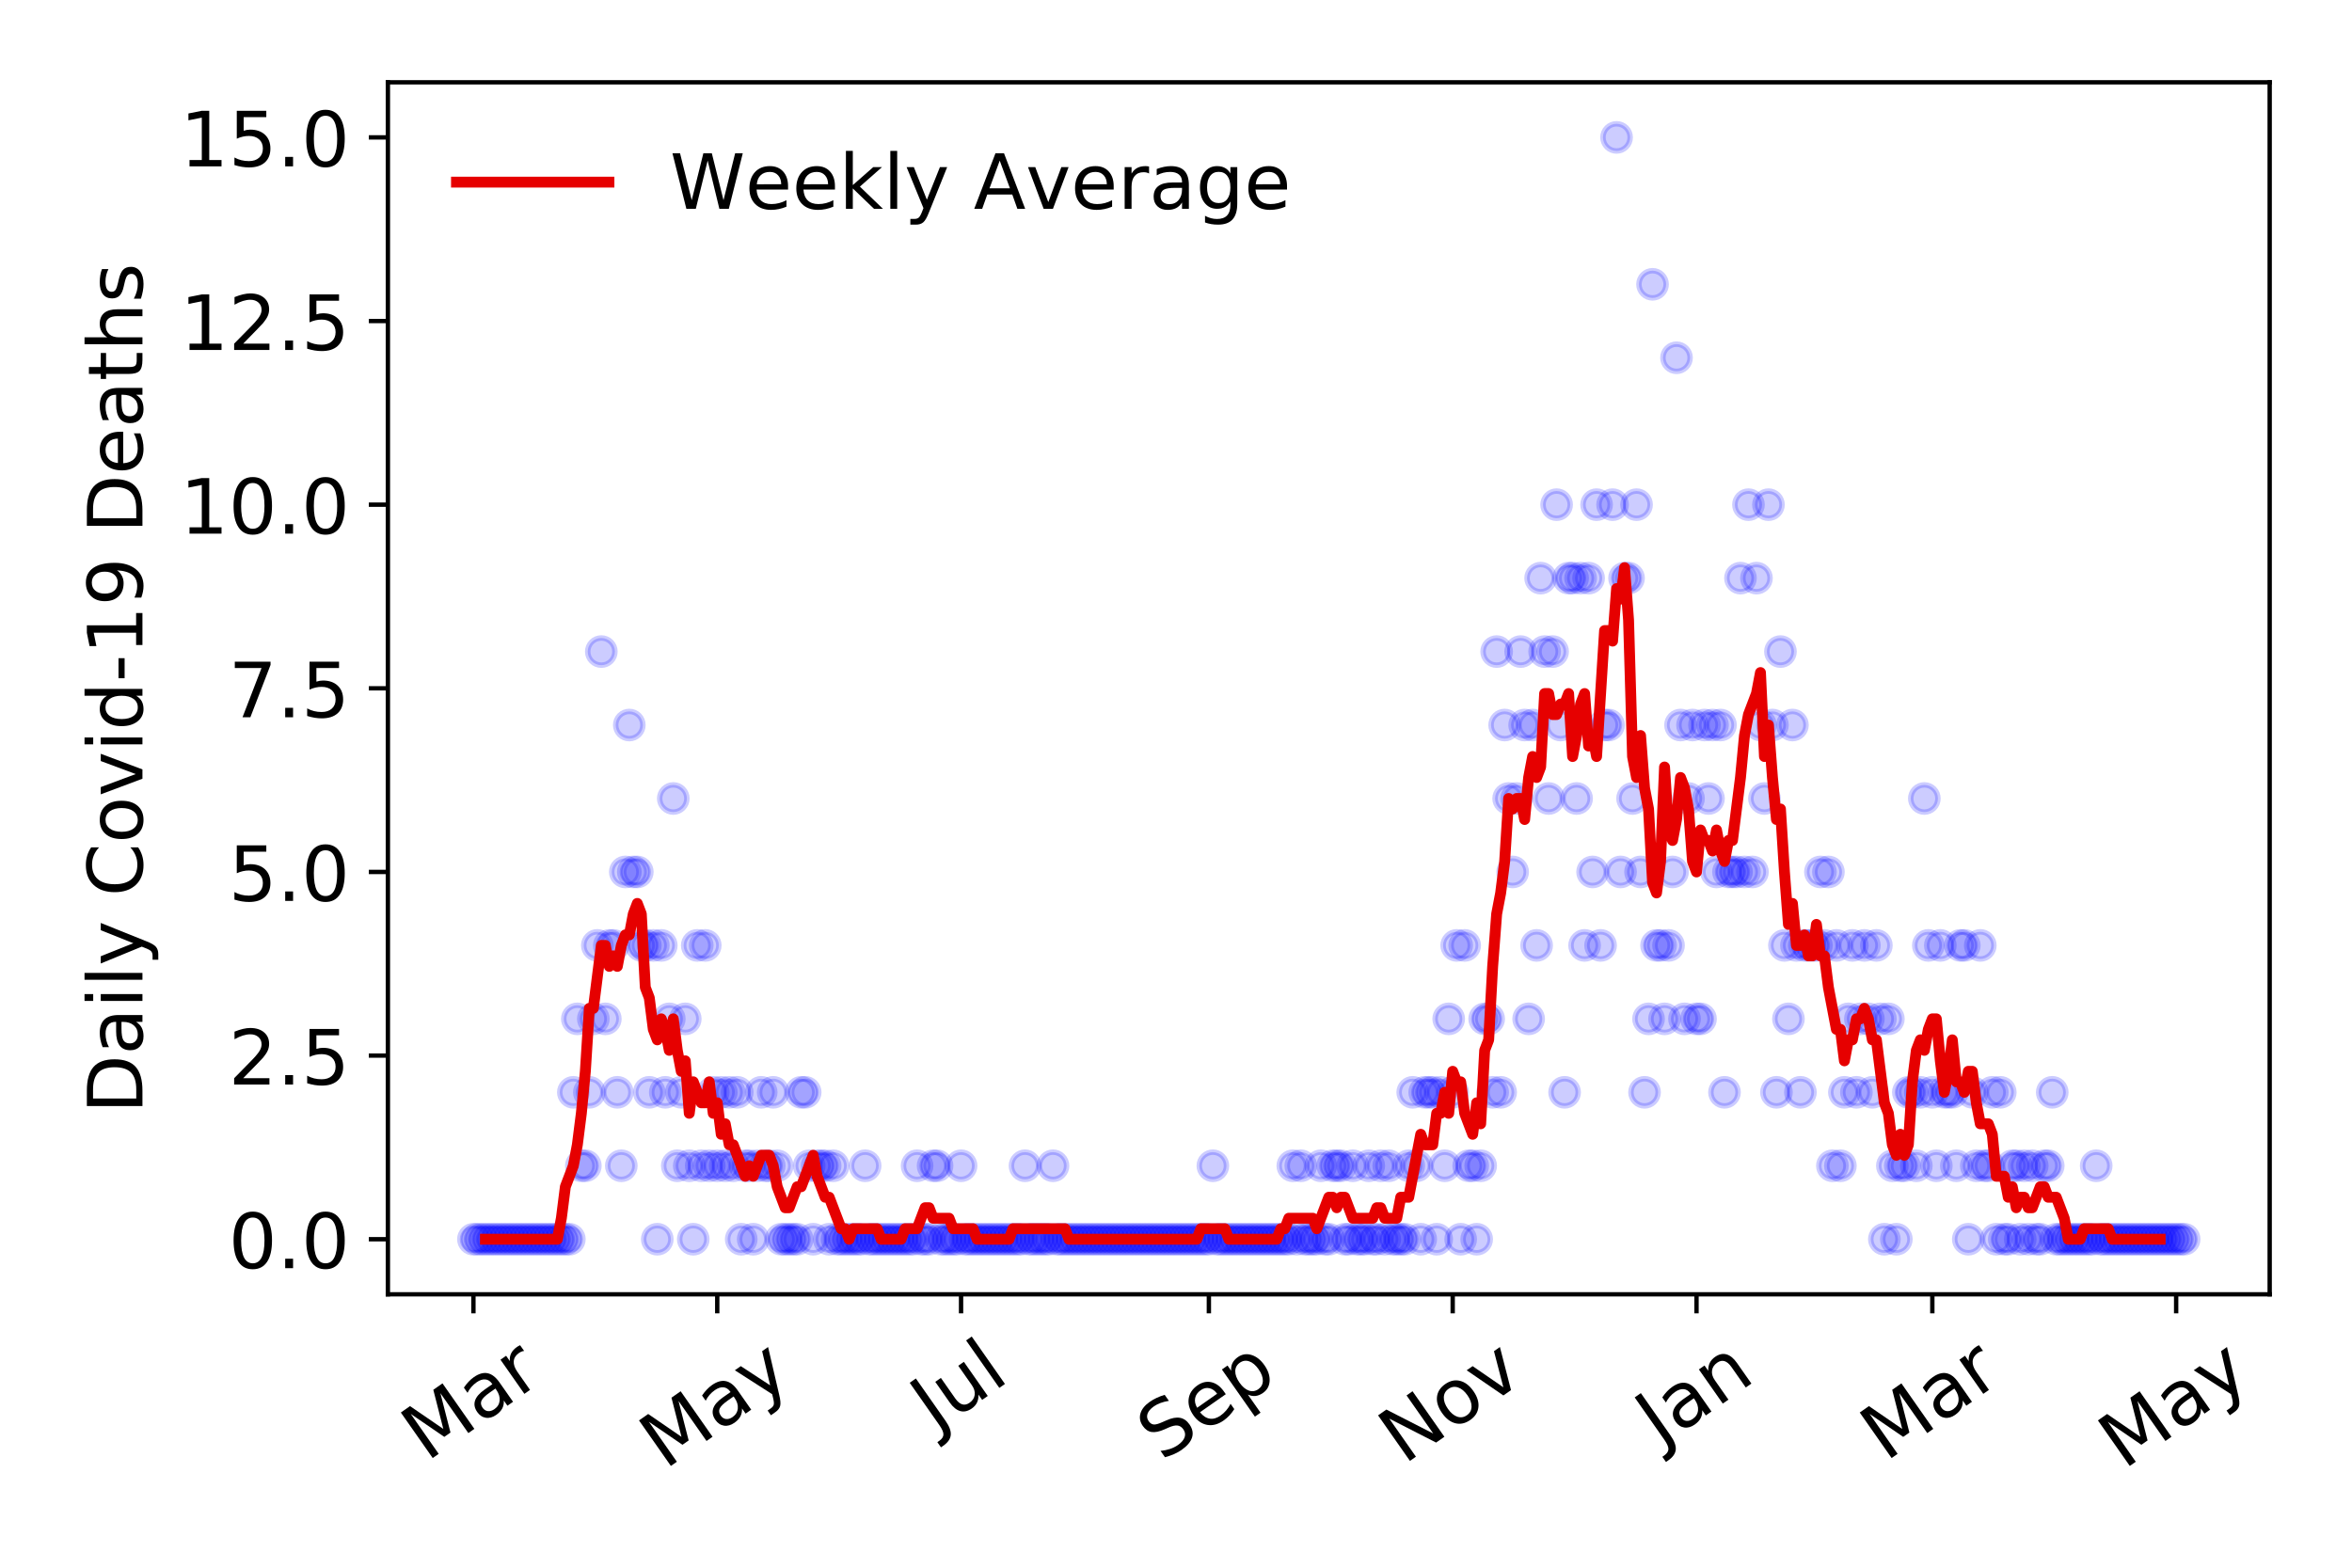 <?xml version="1.0" encoding="utf-8" standalone="no"?>
<!DOCTYPE svg PUBLIC "-//W3C//DTD SVG 1.1//EN"
  "http://www.w3.org/Graphics/SVG/1.1/DTD/svg11.dtd">
<!-- Created with matplotlib (https://matplotlib.org/) -->
<svg height="288pt" version="1.1" viewBox="0 0 432 288" width="432pt" xmlns="http://www.w3.org/2000/svg" xmlns:xlink="http://www.w3.org/1999/xlink">
 <defs>
  <style type="text/css">
*{stroke-linecap:butt;stroke-linejoin:round;}
  </style>
 </defs>
 <g id="figure_1">
  <g id="patch_1">
   <path d="M 0 288 
L 432 288 
L 432 0 
L 0 0 
z
" style="fill:#ffffff;"/>
  </g>
  <g id="axes_1">
   <g id="patch_2">
    <path d="M 71.245 237.778 
L 416.88 237.778 
L 416.88 15.12 
L 71.245 15.12 
z
" style="fill:#ffffff;"/>
   </g>
   <g id="matplotlib.axis_1">
    <g id="xtick_1">
     <g id="line2d_1">
      <defs>
       <path d="M 0 0 
L 0 3.5 
" id="m9376bcce02" style="stroke:#000000;stroke-width:0.8;"/>
      </defs>
      <g>
       <use style="stroke:#000000;stroke-width:0.8;" x="86.956" xlink:href="#m9376bcce02" y="237.778"/>
      </g>
     </g>
     <g id="text_1">
      <!-- Mar -->
      <defs>
       <path d="M 9.812 72.906 
L 24.516 72.906 
L 43.109 23.297 
L 61.812 72.906 
L 76.516 72.906 
L 76.516 0 
L 66.891 0 
L 66.891 64.016 
L 48.094 14.016 
L 38.188 14.016 
L 19.391 64.016 
L 19.391 0 
L 9.812 0 
z
" id="DejaVuSans-77"/>
       <path d="M 34.281 27.484 
Q 23.391 27.484 19.188 25 
Q 14.984 22.516 14.984 16.5 
Q 14.984 11.719 18.141 8.906 
Q 21.297 6.109 26.703 6.109 
Q 34.188 6.109 38.703 11.406 
Q 43.219 16.703 43.219 25.484 
L 43.219 27.484 
z
M 52.203 31.203 
L 52.203 0 
L 43.219 0 
L 43.219 8.297 
Q 40.141 3.328 35.547 0.953 
Q 30.953 -1.422 24.312 -1.422 
Q 15.922 -1.422 10.953 3.297 
Q 6 8.016 6 15.922 
Q 6 25.141 12.172 29.828 
Q 18.359 34.516 30.609 34.516 
L 43.219 34.516 
L 43.219 35.406 
Q 43.219 41.609 39.141 45 
Q 35.062 48.391 27.688 48.391 
Q 23 48.391 18.547 47.266 
Q 14.109 46.141 10.016 43.891 
L 10.016 52.203 
Q 14.938 54.109 19.578 55.047 
Q 24.219 56 28.609 56 
Q 40.484 56 46.344 49.844 
Q 52.203 43.703 52.203 31.203 
z
" id="DejaVuSans-97"/>
       <path d="M 41.109 46.297 
Q 39.594 47.172 37.812 47.578 
Q 36.031 48 33.891 48 
Q 26.266 48 22.188 43.047 
Q 18.109 38.094 18.109 28.812 
L 18.109 0 
L 9.078 0 
L 9.078 54.688 
L 18.109 54.688 
L 18.109 46.188 
Q 20.953 51.172 25.484 53.578 
Q 30.031 56 36.531 56 
Q 37.453 56 38.578 55.875 
Q 39.703 55.766 41.062 55.516 
z
" id="DejaVuSans-114"/>
      </defs>
      <g transform="translate(78.353 268.643)rotate(-35)scale(0.14 -0.14)">
       <use xlink:href="#DejaVuSans-77"/>
       <use x="86.279" xlink:href="#DejaVuSans-97"/>
       <use x="147.559" xlink:href="#DejaVuSans-114"/>
      </g>
     </g>
    </g>
    <g id="xtick_2">
     <g id="line2d_2">
      <g>
       <use style="stroke:#000000;stroke-width:0.8;" x="131.738" xlink:href="#m9376bcce02" y="237.778"/>
      </g>
     </g>
     <g id="text_2">
      <!-- May -->
      <defs>
       <path d="M 32.172 -5.078 
Q 28.375 -14.844 24.75 -17.812 
Q 21.141 -20.797 15.094 -20.797 
L 7.906 -20.797 
L 7.906 -13.281 
L 13.188 -13.281 
Q 16.891 -13.281 18.938 -11.516 
Q 21 -9.766 23.484 -3.219 
L 25.094 0.875 
L 2.984 54.688 
L 12.5 54.688 
L 29.594 11.922 
L 46.688 54.688 
L 56.203 54.688 
z
" id="DejaVuSans-121"/>
      </defs>
      <g transform="translate(122.099 270.094)rotate(-35)scale(0.14 -0.14)">
       <use xlink:href="#DejaVuSans-77"/>
       <use x="86.279" xlink:href="#DejaVuSans-97"/>
       <use x="147.559" xlink:href="#DejaVuSans-121"/>
      </g>
     </g>
    </g>
    <g id="xtick_3">
     <g id="line2d_3">
      <g>
       <use style="stroke:#000000;stroke-width:0.8;" x="176.521" xlink:href="#m9376bcce02" y="237.778"/>
      </g>
     </g>
     <g id="text_3">
      <!-- Jul -->
      <defs>
       <path d="M 9.812 72.906 
L 19.672 72.906 
L 19.672 5.078 
Q 19.672 -8.109 14.672 -14.062 
Q 9.672 -20.016 -1.422 -20.016 
L -5.172 -20.016 
L -5.172 -11.719 
L -2.094 -11.719 
Q 4.438 -11.719 7.125 -8.047 
Q 9.812 -4.391 9.812 5.078 
z
" id="DejaVuSans-74"/>
       <path d="M 8.5 21.578 
L 8.5 54.688 
L 17.484 54.688 
L 17.484 21.922 
Q 17.484 14.156 20.5 10.266 
Q 23.531 6.391 29.594 6.391 
Q 36.859 6.391 41.078 11.031 
Q 45.312 15.672 45.312 23.688 
L 45.312 54.688 
L 54.297 54.688 
L 54.297 0 
L 45.312 0 
L 45.312 8.406 
Q 42.047 3.422 37.719 1 
Q 33.406 -1.422 27.688 -1.422 
Q 18.266 -1.422 13.375 4.438 
Q 8.5 10.297 8.5 21.578 
z
M 31.109 56 
z
" id="DejaVuSans-117"/>
       <path d="M 9.422 75.984 
L 18.406 75.984 
L 18.406 0 
L 9.422 0 
z
" id="DejaVuSans-108"/>
      </defs>
      <g transform="translate(171.819 263.181)rotate(-35)scale(0.14 -0.14)">
       <use xlink:href="#DejaVuSans-74"/>
       <use x="29.492" xlink:href="#DejaVuSans-117"/>
       <use x="92.871" xlink:href="#DejaVuSans-108"/>
      </g>
     </g>
    </g>
    <g id="xtick_4">
     <g id="line2d_4">
      <g>
       <use style="stroke:#000000;stroke-width:0.8;" x="222.038" xlink:href="#m9376bcce02" y="237.778"/>
      </g>
     </g>
     <g id="text_4">
      <!-- Sep -->
      <defs>
       <path d="M 53.516 70.516 
L 53.516 60.891 
Q 47.906 63.578 42.922 64.891 
Q 37.938 66.219 33.297 66.219 
Q 25.25 66.219 20.875 63.094 
Q 16.5 59.969 16.5 54.203 
Q 16.5 49.359 19.406 46.891 
Q 22.312 44.438 30.422 42.922 
L 36.375 41.703 
Q 47.406 39.594 52.656 34.297 
Q 57.906 29 57.906 20.125 
Q 57.906 9.516 50.797 4.047 
Q 43.703 -1.422 29.984 -1.422 
Q 24.812 -1.422 18.969 -0.25 
Q 13.141 0.922 6.891 3.219 
L 6.891 13.375 
Q 12.891 10.016 18.656 8.297 
Q 24.422 6.594 29.984 6.594 
Q 38.422 6.594 43.016 9.906 
Q 47.609 13.234 47.609 19.391 
Q 47.609 24.75 44.312 27.781 
Q 41.016 30.812 33.5 32.328 
L 27.484 33.5 
Q 16.453 35.688 11.516 40.375 
Q 6.594 45.062 6.594 53.422 
Q 6.594 63.094 13.406 68.656 
Q 20.219 74.219 32.172 74.219 
Q 37.312 74.219 42.625 73.281 
Q 47.953 72.359 53.516 70.516 
z
" id="DejaVuSans-83"/>
       <path d="M 56.203 29.594 
L 56.203 25.203 
L 14.891 25.203 
Q 15.484 15.922 20.484 11.062 
Q 25.484 6.203 34.422 6.203 
Q 39.594 6.203 44.453 7.469 
Q 49.312 8.734 54.109 11.281 
L 54.109 2.781 
Q 49.266 0.734 44.188 -0.344 
Q 39.109 -1.422 33.891 -1.422 
Q 20.797 -1.422 13.156 6.188 
Q 5.516 13.812 5.516 26.812 
Q 5.516 40.234 12.766 48.109 
Q 20.016 56 32.328 56 
Q 43.359 56 49.781 48.891 
Q 56.203 41.797 56.203 29.594 
z
M 47.219 32.234 
Q 47.125 39.594 43.094 43.984 
Q 39.062 48.391 32.422 48.391 
Q 24.906 48.391 20.391 44.141 
Q 15.875 39.891 15.188 32.172 
z
" id="DejaVuSans-101"/>
       <path d="M 18.109 8.203 
L 18.109 -20.797 
L 9.078 -20.797 
L 9.078 54.688 
L 18.109 54.688 
L 18.109 46.391 
Q 20.953 51.266 25.266 53.625 
Q 29.594 56 35.594 56 
Q 45.562 56 51.781 48.094 
Q 58.016 40.188 58.016 27.297 
Q 58.016 14.406 51.781 6.484 
Q 45.562 -1.422 35.594 -1.422 
Q 29.594 -1.422 25.266 0.953 
Q 20.953 3.328 18.109 8.203 
z
M 48.688 27.297 
Q 48.688 37.203 44.609 42.844 
Q 40.531 48.484 33.406 48.484 
Q 26.266 48.484 22.188 42.844 
Q 18.109 37.203 18.109 27.297 
Q 18.109 17.391 22.188 11.75 
Q 26.266 6.109 33.406 6.109 
Q 40.531 6.109 44.609 11.75 
Q 48.688 17.391 48.688 27.297 
z
" id="DejaVuSans-112"/>
      </defs>
      <g transform="translate(213.445 268.629)rotate(-35)scale(0.14 -0.14)">
       <use xlink:href="#DejaVuSans-83"/>
       <use x="63.477" xlink:href="#DejaVuSans-101"/>
       <use x="125" xlink:href="#DejaVuSans-112"/>
      </g>
     </g>
    </g>
    <g id="xtick_5">
     <g id="line2d_5">
      <g>
       <use style="stroke:#000000;stroke-width:0.8;" x="266.821" xlink:href="#m9376bcce02" y="237.778"/>
      </g>
     </g>
     <g id="text_5">
      <!-- Nov -->
      <defs>
       <path d="M 9.812 72.906 
L 23.094 72.906 
L 55.422 11.922 
L 55.422 72.906 
L 64.984 72.906 
L 64.984 0 
L 51.703 0 
L 19.391 60.984 
L 19.391 0 
L 9.812 0 
z
" id="DejaVuSans-78"/>
       <path d="M 30.609 48.391 
Q 23.391 48.391 19.188 42.75 
Q 14.984 37.109 14.984 27.297 
Q 14.984 17.484 19.156 11.844 
Q 23.344 6.203 30.609 6.203 
Q 37.797 6.203 41.984 11.859 
Q 46.188 17.531 46.188 27.297 
Q 46.188 37.016 41.984 42.703 
Q 37.797 48.391 30.609 48.391 
z
M 30.609 56 
Q 42.328 56 49.016 48.375 
Q 55.719 40.766 55.719 27.297 
Q 55.719 13.875 49.016 6.219 
Q 42.328 -1.422 30.609 -1.422 
Q 18.844 -1.422 12.172 6.219 
Q 5.516 13.875 5.516 27.297 
Q 5.516 40.766 12.172 48.375 
Q 18.844 56 30.609 56 
z
" id="DejaVuSans-111"/>
       <path d="M 2.984 54.688 
L 12.5 54.688 
L 29.594 8.797 
L 46.688 54.688 
L 56.203 54.688 
L 35.688 0 
L 23.484 0 
z
" id="DejaVuSans-118"/>
      </defs>
      <g transform="translate(257.845 269.166)rotate(-35)scale(0.14 -0.14)">
       <use xlink:href="#DejaVuSans-78"/>
       <use x="74.805" xlink:href="#DejaVuSans-111"/>
       <use x="135.986" xlink:href="#DejaVuSans-118"/>
      </g>
     </g>
    </g>
    <g id="xtick_6">
     <g id="line2d_6">
      <g>
       <use style="stroke:#000000;stroke-width:0.8;" x="311.604" xlink:href="#m9376bcce02" y="237.778"/>
      </g>
     </g>
     <g id="text_6">
      <!-- Jan -->
      <defs>
       <path d="M 54.891 33.016 
L 54.891 0 
L 45.906 0 
L 45.906 32.719 
Q 45.906 40.484 42.875 44.328 
Q 39.844 48.188 33.797 48.188 
Q 26.516 48.188 22.312 43.547 
Q 18.109 38.922 18.109 30.906 
L 18.109 0 
L 9.078 0 
L 9.078 54.688 
L 18.109 54.688 
L 18.109 46.188 
Q 21.344 51.125 25.703 53.562 
Q 30.078 56 35.797 56 
Q 45.219 56 50.047 50.172 
Q 54.891 44.344 54.891 33.016 
z
" id="DejaVuSans-110"/>
      </defs>
      <g transform="translate(304.98 265.871)rotate(-35)scale(0.14 -0.14)">
       <use xlink:href="#DejaVuSans-74"/>
       <use x="29.492" xlink:href="#DejaVuSans-97"/>
       <use x="90.771" xlink:href="#DejaVuSans-110"/>
      </g>
     </g>
    </g>
    <g id="xtick_7">
     <g id="line2d_7">
      <g>
       <use style="stroke:#000000;stroke-width:0.8;" x="354.918" xlink:href="#m9376bcce02" y="237.778"/>
      </g>
     </g>
     <g id="text_7">
      <!-- Mar -->
      <g transform="translate(346.315 268.643)rotate(-35)scale(0.14 -0.14)">
       <use xlink:href="#DejaVuSans-77"/>
       <use x="86.279" xlink:href="#DejaVuSans-97"/>
       <use x="147.559" xlink:href="#DejaVuSans-114"/>
      </g>
     </g>
    </g>
    <g id="xtick_8">
     <g id="line2d_8">
      <g>
       <use style="stroke:#000000;stroke-width:0.8;" x="399.701" xlink:href="#m9376bcce02" y="237.778"/>
      </g>
     </g>
     <g id="text_8">
      <!-- May -->
      <g transform="translate(390.062 270.094)rotate(-35)scale(0.14 -0.14)">
       <use xlink:href="#DejaVuSans-77"/>
       <use x="86.279" xlink:href="#DejaVuSans-97"/>
       <use x="147.559" xlink:href="#DejaVuSans-121"/>
      </g>
     </g>
    </g>
   </g>
   <g id="matplotlib.axis_2">
    <g id="ytick_1">
     <g id="line2d_9">
      <defs>
       <path d="M 0 0 
L -3.5 0 
" id="m5365ae5b4c" style="stroke:#000000;stroke-width:0.8;"/>
      </defs>
      <g>
       <use style="stroke:#000000;stroke-width:0.8;" x="71.245" xlink:href="#m5365ae5b4c" y="227.657"/>
      </g>
     </g>
     <g id="text_9">
      <!-- 0.0 -->
      <defs>
       <path d="M 31.781 66.406 
Q 24.172 66.406 20.328 58.906 
Q 16.5 51.422 16.5 36.375 
Q 16.5 21.391 20.328 13.891 
Q 24.172 6.391 31.781 6.391 
Q 39.453 6.391 43.281 13.891 
Q 47.125 21.391 47.125 36.375 
Q 47.125 51.422 43.281 58.906 
Q 39.453 66.406 31.781 66.406 
z
M 31.781 74.219 
Q 44.047 74.219 50.516 64.516 
Q 56.984 54.828 56.984 36.375 
Q 56.984 17.969 50.516 8.266 
Q 44.047 -1.422 31.781 -1.422 
Q 19.531 -1.422 13.062 8.266 
Q 6.594 17.969 6.594 36.375 
Q 6.594 54.828 13.062 64.516 
Q 19.531 74.219 31.781 74.219 
z
" id="DejaVuSans-48"/>
       <path d="M 10.688 12.406 
L 21 12.406 
L 21 0 
L 10.688 0 
z
" id="DejaVuSans-46"/>
      </defs>
      <g transform="translate(41.981 232.976)scale(0.14 -0.14)">
       <use xlink:href="#DejaVuSans-48"/>
       <use x="63.623" xlink:href="#DejaVuSans-46"/>
       <use x="95.41" xlink:href="#DejaVuSans-48"/>
      </g>
     </g>
    </g>
    <g id="ytick_2">
     <g id="line2d_10">
      <g>
       <use style="stroke:#000000;stroke-width:0.8;" x="71.245" xlink:href="#m5365ae5b4c" y="193.921"/>
      </g>
     </g>
     <g id="text_10">
      <!-- 2.5 -->
      <defs>
       <path d="M 19.188 8.297 
L 53.609 8.297 
L 53.609 0 
L 7.328 0 
L 7.328 8.297 
Q 12.938 14.109 22.625 23.891 
Q 32.328 33.688 34.812 36.531 
Q 39.547 41.844 41.422 45.531 
Q 43.312 49.219 43.312 52.781 
Q 43.312 58.594 39.234 62.25 
Q 35.156 65.922 28.609 65.922 
Q 23.969 65.922 18.812 64.312 
Q 13.672 62.703 7.812 59.422 
L 7.812 69.391 
Q 13.766 71.781 18.938 73 
Q 24.125 74.219 28.422 74.219 
Q 39.75 74.219 46.484 68.547 
Q 53.219 62.891 53.219 53.422 
Q 53.219 48.922 51.531 44.891 
Q 49.859 40.875 45.406 35.406 
Q 44.188 33.984 37.641 27.219 
Q 31.109 20.453 19.188 8.297 
z
" id="DejaVuSans-50"/>
       <path d="M 10.797 72.906 
L 49.516 72.906 
L 49.516 64.594 
L 19.828 64.594 
L 19.828 46.734 
Q 21.969 47.469 24.109 47.828 
Q 26.266 48.188 28.422 48.188 
Q 40.625 48.188 47.75 41.5 
Q 54.891 34.812 54.891 23.391 
Q 54.891 11.625 47.562 5.094 
Q 40.234 -1.422 26.906 -1.422 
Q 22.312 -1.422 17.547 -0.641 
Q 12.797 0.141 7.719 1.703 
L 7.719 11.625 
Q 12.109 9.234 16.797 8.062 
Q 21.484 6.891 26.703 6.891 
Q 35.156 6.891 40.078 11.328 
Q 45.016 15.766 45.016 23.391 
Q 45.016 31 40.078 35.438 
Q 35.156 39.891 26.703 39.891 
Q 22.75 39.891 18.812 39.016 
Q 14.891 38.141 10.797 36.281 
z
" id="DejaVuSans-53"/>
      </defs>
      <g transform="translate(41.981 199.24)scale(0.14 -0.14)">
       <use xlink:href="#DejaVuSans-50"/>
       <use x="63.623" xlink:href="#DejaVuSans-46"/>
       <use x="95.41" xlink:href="#DejaVuSans-53"/>
      </g>
     </g>
    </g>
    <g id="ytick_3">
     <g id="line2d_11">
      <g>
       <use style="stroke:#000000;stroke-width:0.8;" x="71.245" xlink:href="#m5365ae5b4c" y="160.185"/>
      </g>
     </g>
     <g id="text_11">
      <!-- 5.0 -->
      <g transform="translate(41.981 165.504)scale(0.14 -0.14)">
       <use xlink:href="#DejaVuSans-53"/>
       <use x="63.623" xlink:href="#DejaVuSans-46"/>
       <use x="95.41" xlink:href="#DejaVuSans-48"/>
      </g>
     </g>
    </g>
    <g id="ytick_4">
     <g id="line2d_12">
      <g>
       <use style="stroke:#000000;stroke-width:0.8;" x="71.245" xlink:href="#m5365ae5b4c" y="126.449"/>
      </g>
     </g>
     <g id="text_12">
      <!-- 7.5 -->
      <defs>
       <path d="M 8.203 72.906 
L 55.078 72.906 
L 55.078 68.703 
L 28.609 0 
L 18.312 0 
L 43.219 64.594 
L 8.203 64.594 
z
" id="DejaVuSans-55"/>
      </defs>
      <g transform="translate(41.981 131.768)scale(0.14 -0.14)">
       <use xlink:href="#DejaVuSans-55"/>
       <use x="63.623" xlink:href="#DejaVuSans-46"/>
       <use x="95.41" xlink:href="#DejaVuSans-53"/>
      </g>
     </g>
    </g>
    <g id="ytick_5">
     <g id="line2d_13">
      <g>
       <use style="stroke:#000000;stroke-width:0.8;" x="71.245" xlink:href="#m5365ae5b4c" y="92.713"/>
      </g>
     </g>
     <g id="text_13">
      <!-- 10.0 -->
      <defs>
       <path d="M 12.406 8.297 
L 28.516 8.297 
L 28.516 63.922 
L 10.984 60.406 
L 10.984 69.391 
L 28.422 72.906 
L 38.281 72.906 
L 38.281 8.297 
L 54.391 8.297 
L 54.391 0 
L 12.406 0 
z
" id="DejaVuSans-49"/>
      </defs>
      <g transform="translate(33.073 98.032)scale(0.14 -0.14)">
       <use xlink:href="#DejaVuSans-49"/>
       <use x="63.623" xlink:href="#DejaVuSans-48"/>
       <use x="127.246" xlink:href="#DejaVuSans-46"/>
       <use x="159.033" xlink:href="#DejaVuSans-48"/>
      </g>
     </g>
    </g>
    <g id="ytick_6">
     <g id="line2d_14">
      <g>
       <use style="stroke:#000000;stroke-width:0.8;" x="71.245" xlink:href="#m5365ae5b4c" y="58.977"/>
      </g>
     </g>
     <g id="text_14">
      <!-- 12.5 -->
      <g transform="translate(33.073 64.296)scale(0.14 -0.14)">
       <use xlink:href="#DejaVuSans-49"/>
       <use x="63.623" xlink:href="#DejaVuSans-50"/>
       <use x="127.246" xlink:href="#DejaVuSans-46"/>
       <use x="159.033" xlink:href="#DejaVuSans-53"/>
      </g>
     </g>
    </g>
    <g id="ytick_7">
     <g id="line2d_15">
      <g>
       <use style="stroke:#000000;stroke-width:0.8;" x="71.245" xlink:href="#m5365ae5b4c" y="25.241"/>
      </g>
     </g>
     <g id="text_15">
      <!-- 15.0 -->
      <g transform="translate(33.073 30.56)scale(0.14 -0.14)">
       <use xlink:href="#DejaVuSans-49"/>
       <use x="63.623" xlink:href="#DejaVuSans-53"/>
       <use x="127.246" xlink:href="#DejaVuSans-46"/>
       <use x="159.033" xlink:href="#DejaVuSans-48"/>
      </g>
     </g>
    </g>
    <g id="text_16">
     <!-- Daily Covid-19 Deaths -->
     <defs>
      <path d="M 19.672 64.797 
L 19.672 8.109 
L 31.594 8.109 
Q 46.688 8.109 53.688 14.938 
Q 60.688 21.781 60.688 36.531 
Q 60.688 51.172 53.688 57.984 
Q 46.688 64.797 31.594 64.797 
z
M 9.812 72.906 
L 30.078 72.906 
Q 51.266 72.906 61.172 64.094 
Q 71.094 55.281 71.094 36.531 
Q 71.094 17.672 61.125 8.828 
Q 51.172 0 30.078 0 
L 9.812 0 
z
" id="DejaVuSans-68"/>
      <path d="M 9.422 54.688 
L 18.406 54.688 
L 18.406 0 
L 9.422 0 
z
M 9.422 75.984 
L 18.406 75.984 
L 18.406 64.594 
L 9.422 64.594 
z
" id="DejaVuSans-105"/>
      <path id="DejaVuSans-32"/>
      <path d="M 64.406 67.281 
L 64.406 56.891 
Q 59.422 61.531 53.781 63.812 
Q 48.141 66.109 41.797 66.109 
Q 29.297 66.109 22.656 58.469 
Q 16.016 50.828 16.016 36.375 
Q 16.016 21.969 22.656 14.328 
Q 29.297 6.688 41.797 6.688 
Q 48.141 6.688 53.781 8.984 
Q 59.422 11.281 64.406 15.922 
L 64.406 5.609 
Q 59.234 2.094 53.438 0.328 
Q 47.656 -1.422 41.219 -1.422 
Q 24.656 -1.422 15.125 8.703 
Q 5.609 18.844 5.609 36.375 
Q 5.609 53.953 15.125 64.078 
Q 24.656 74.219 41.219 74.219 
Q 47.75 74.219 53.531 72.484 
Q 59.328 70.75 64.406 67.281 
z
" id="DejaVuSans-67"/>
      <path d="M 45.406 46.391 
L 45.406 75.984 
L 54.391 75.984 
L 54.391 0 
L 45.406 0 
L 45.406 8.203 
Q 42.578 3.328 38.25 0.953 
Q 33.938 -1.422 27.875 -1.422 
Q 17.969 -1.422 11.734 6.484 
Q 5.516 14.406 5.516 27.297 
Q 5.516 40.188 11.734 48.094 
Q 17.969 56 27.875 56 
Q 33.938 56 38.25 53.625 
Q 42.578 51.266 45.406 46.391 
z
M 14.797 27.297 
Q 14.797 17.391 18.875 11.75 
Q 22.953 6.109 30.078 6.109 
Q 37.203 6.109 41.297 11.75 
Q 45.406 17.391 45.406 27.297 
Q 45.406 37.203 41.297 42.844 
Q 37.203 48.484 30.078 48.484 
Q 22.953 48.484 18.875 42.844 
Q 14.797 37.203 14.797 27.297 
z
" id="DejaVuSans-100"/>
      <path d="M 4.891 31.391 
L 31.203 31.391 
L 31.203 23.391 
L 4.891 23.391 
z
" id="DejaVuSans-45"/>
      <path d="M 10.984 1.516 
L 10.984 10.5 
Q 14.703 8.734 18.5 7.812 
Q 22.312 6.891 25.984 6.891 
Q 35.75 6.891 40.891 13.453 
Q 46.047 20.016 46.781 33.406 
Q 43.953 29.203 39.594 26.953 
Q 35.25 24.703 29.984 24.703 
Q 19.047 24.703 12.672 31.312 
Q 6.297 37.938 6.297 49.422 
Q 6.297 60.641 12.938 67.422 
Q 19.578 74.219 30.609 74.219 
Q 43.266 74.219 49.922 64.516 
Q 56.594 54.828 56.594 36.375 
Q 56.594 19.141 48.406 8.859 
Q 40.234 -1.422 26.422 -1.422 
Q 22.703 -1.422 18.891 -0.688 
Q 15.094 0.047 10.984 1.516 
z
M 30.609 32.422 
Q 37.25 32.422 41.125 36.953 
Q 45.016 41.5 45.016 49.422 
Q 45.016 57.281 41.125 61.844 
Q 37.25 66.406 30.609 66.406 
Q 23.969 66.406 20.094 61.844 
Q 16.219 57.281 16.219 49.422 
Q 16.219 41.5 20.094 36.953 
Q 23.969 32.422 30.609 32.422 
z
" id="DejaVuSans-57"/>
      <path d="M 18.312 70.219 
L 18.312 54.688 
L 36.812 54.688 
L 36.812 47.703 
L 18.312 47.703 
L 18.312 18.016 
Q 18.312 11.328 20.141 9.422 
Q 21.969 7.516 27.594 7.516 
L 36.812 7.516 
L 36.812 0 
L 27.594 0 
Q 17.188 0 13.234 3.875 
Q 9.281 7.766 9.281 18.016 
L 9.281 47.703 
L 2.688 47.703 
L 2.688 54.688 
L 9.281 54.688 
L 9.281 70.219 
z
" id="DejaVuSans-116"/>
      <path d="M 54.891 33.016 
L 54.891 0 
L 45.906 0 
L 45.906 32.719 
Q 45.906 40.484 42.875 44.328 
Q 39.844 48.188 33.797 48.188 
Q 26.516 48.188 22.312 43.547 
Q 18.109 38.922 18.109 30.906 
L 18.109 0 
L 9.078 0 
L 9.078 75.984 
L 18.109 75.984 
L 18.109 46.188 
Q 21.344 51.125 25.703 53.562 
Q 30.078 56 35.797 56 
Q 45.219 56 50.047 50.172 
Q 54.891 44.344 54.891 33.016 
z
" id="DejaVuSans-104"/>
      <path d="M 44.281 53.078 
L 44.281 44.578 
Q 40.484 46.531 36.375 47.5 
Q 32.281 48.484 27.875 48.484 
Q 21.188 48.484 17.844 46.438 
Q 14.5 44.391 14.5 40.281 
Q 14.5 37.156 16.891 35.375 
Q 19.281 33.594 26.516 31.984 
L 29.594 31.297 
Q 39.156 29.25 43.188 25.516 
Q 47.219 21.781 47.219 15.094 
Q 47.219 7.469 41.188 3.016 
Q 35.156 -1.422 24.609 -1.422 
Q 20.219 -1.422 15.453 -0.562 
Q 10.688 0.297 5.422 2 
L 5.422 11.281 
Q 10.406 8.688 15.234 7.391 
Q 20.062 6.109 24.812 6.109 
Q 31.156 6.109 34.562 8.281 
Q 37.984 10.453 37.984 14.406 
Q 37.984 18.062 35.516 20.016 
Q 33.062 21.969 24.703 23.781 
L 21.578 24.516 
Q 13.234 26.266 9.516 29.906 
Q 5.812 33.547 5.812 39.891 
Q 5.812 47.609 11.281 51.797 
Q 16.75 56 26.812 56 
Q 31.781 56 36.172 55.266 
Q 40.578 54.547 44.281 53.078 
z
" id="DejaVuSans-115"/>
     </defs>
     <g transform="translate(26.162 204.56)rotate(-90)scale(0.14 -0.14)">
      <use xlink:href="#DejaVuSans-68"/>
      <use x="77.002" xlink:href="#DejaVuSans-97"/>
      <use x="138.281" xlink:href="#DejaVuSans-105"/>
      <use x="166.064" xlink:href="#DejaVuSans-108"/>
      <use x="193.848" xlink:href="#DejaVuSans-121"/>
      <use x="253.027" xlink:href="#DejaVuSans-32"/>
      <use x="284.814" xlink:href="#DejaVuSans-67"/>
      <use x="354.639" xlink:href="#DejaVuSans-111"/>
      <use x="415.82" xlink:href="#DejaVuSans-118"/>
      <use x="475" xlink:href="#DejaVuSans-105"/>
      <use x="502.783" xlink:href="#DejaVuSans-100"/>
      <use x="566.26" xlink:href="#DejaVuSans-45"/>
      <use x="602.344" xlink:href="#DejaVuSans-49"/>
      <use x="665.967" xlink:href="#DejaVuSans-57"/>
      <use x="729.59" xlink:href="#DejaVuSans-32"/>
      <use x="761.377" xlink:href="#DejaVuSans-68"/>
      <use x="838.379" xlink:href="#DejaVuSans-101"/>
      <use x="899.902" xlink:href="#DejaVuSans-97"/>
      <use x="961.182" xlink:href="#DejaVuSans-116"/>
      <use x="1000.391" xlink:href="#DejaVuSans-104"/>
      <use x="1063.77" xlink:href="#DejaVuSans-115"/>
     </g>
    </g>
   </g>
   <g id="line2d_16">
    <defs>
     <path d="M 0 2.5 
C 0.663 2.5 1.299 2.237 1.768 1.768 
C 2.237 1.299 2.5 0.663 2.5 0 
C 2.5 -0.663 2.237 -1.299 1.768 -1.768 
C 1.299 -2.237 0.663 -2.5 0 -2.5 
C -0.663 -2.5 -1.299 -2.237 -1.768 -1.768 
C -2.237 -1.299 -2.5 -0.663 -2.5 0 
C -2.5 0.663 -2.237 1.299 -1.768 1.768 
C -1.299 2.237 -0.663 2.5 0 2.5 
z
" id="m9c86370a4d" style="stroke:#0000ff;stroke-opacity:0.2;"/>
    </defs>
    <g clip-path="url(#pa7ded43e27)">
     <use style="fill:#0000ff;fill-opacity:0.2;stroke:#0000ff;stroke-opacity:0.2;" x="86.956" xlink:href="#m9c86370a4d" y="227.657"/>
     <use style="fill:#0000ff;fill-opacity:0.2;stroke:#0000ff;stroke-opacity:0.2;" x="87.69" xlink:href="#m9c86370a4d" y="227.657"/>
     <use style="fill:#0000ff;fill-opacity:0.2;stroke:#0000ff;stroke-opacity:0.2;" x="88.424" xlink:href="#m9c86370a4d" y="227.657"/>
     <use style="fill:#0000ff;fill-opacity:0.2;stroke:#0000ff;stroke-opacity:0.2;" x="89.158" xlink:href="#m9c86370a4d" y="227.657"/>
     <use style="fill:#0000ff;fill-opacity:0.2;stroke:#0000ff;stroke-opacity:0.2;" x="89.892" xlink:href="#m9c86370a4d" y="227.657"/>
     <use style="fill:#0000ff;fill-opacity:0.2;stroke:#0000ff;stroke-opacity:0.2;" x="90.626" xlink:href="#m9c86370a4d" y="227.657"/>
     <use style="fill:#0000ff;fill-opacity:0.2;stroke:#0000ff;stroke-opacity:0.2;" x="91.361" xlink:href="#m9c86370a4d" y="227.657"/>
     <use style="fill:#0000ff;fill-opacity:0.2;stroke:#0000ff;stroke-opacity:0.2;" x="92.095" xlink:href="#m9c86370a4d" y="227.657"/>
     <use style="fill:#0000ff;fill-opacity:0.2;stroke:#0000ff;stroke-opacity:0.2;" x="92.829" xlink:href="#m9c86370a4d" y="227.657"/>
     <use style="fill:#0000ff;fill-opacity:0.2;stroke:#0000ff;stroke-opacity:0.2;" x="93.563" xlink:href="#m9c86370a4d" y="227.657"/>
     <use style="fill:#0000ff;fill-opacity:0.2;stroke:#0000ff;stroke-opacity:0.2;" x="94.297" xlink:href="#m9c86370a4d" y="227.657"/>
     <use style="fill:#0000ff;fill-opacity:0.2;stroke:#0000ff;stroke-opacity:0.2;" x="95.031" xlink:href="#m9c86370a4d" y="227.657"/>
     <use style="fill:#0000ff;fill-opacity:0.2;stroke:#0000ff;stroke-opacity:0.2;" x="95.765" xlink:href="#m9c86370a4d" y="227.657"/>
     <use style="fill:#0000ff;fill-opacity:0.2;stroke:#0000ff;stroke-opacity:0.2;" x="96.5" xlink:href="#m9c86370a4d" y="227.657"/>
     <use style="fill:#0000ff;fill-opacity:0.2;stroke:#0000ff;stroke-opacity:0.2;" x="97.234" xlink:href="#m9c86370a4d" y="227.657"/>
     <use style="fill:#0000ff;fill-opacity:0.2;stroke:#0000ff;stroke-opacity:0.2;" x="97.968" xlink:href="#m9c86370a4d" y="227.657"/>
     <use style="fill:#0000ff;fill-opacity:0.2;stroke:#0000ff;stroke-opacity:0.2;" x="98.702" xlink:href="#m9c86370a4d" y="227.657"/>
     <use style="fill:#0000ff;fill-opacity:0.2;stroke:#0000ff;stroke-opacity:0.2;" x="99.436" xlink:href="#m9c86370a4d" y="227.657"/>
     <use style="fill:#0000ff;fill-opacity:0.2;stroke:#0000ff;stroke-opacity:0.2;" x="100.17" xlink:href="#m9c86370a4d" y="227.657"/>
     <use style="fill:#0000ff;fill-opacity:0.2;stroke:#0000ff;stroke-opacity:0.2;" x="100.904" xlink:href="#m9c86370a4d" y="227.657"/>
     <use style="fill:#0000ff;fill-opacity:0.2;stroke:#0000ff;stroke-opacity:0.2;" x="101.639" xlink:href="#m9c86370a4d" y="227.657"/>
     <use style="fill:#0000ff;fill-opacity:0.2;stroke:#0000ff;stroke-opacity:0.2;" x="102.373" xlink:href="#m9c86370a4d" y="227.657"/>
     <use style="fill:#0000ff;fill-opacity:0.2;stroke:#0000ff;stroke-opacity:0.2;" x="103.107" xlink:href="#m9c86370a4d" y="227.657"/>
     <use style="fill:#0000ff;fill-opacity:0.2;stroke:#0000ff;stroke-opacity:0.2;" x="103.841" xlink:href="#m9c86370a4d" y="227.657"/>
     <use style="fill:#0000ff;fill-opacity:0.2;stroke:#0000ff;stroke-opacity:0.2;" x="104.575" xlink:href="#m9c86370a4d" y="227.657"/>
     <use style="fill:#0000ff;fill-opacity:0.2;stroke:#0000ff;stroke-opacity:0.2;" x="105.309" xlink:href="#m9c86370a4d" y="200.668"/>
     <use style="fill:#0000ff;fill-opacity:0.2;stroke:#0000ff;stroke-opacity:0.2;" x="106.043" xlink:href="#m9c86370a4d" y="187.174"/>
     <use style="fill:#0000ff;fill-opacity:0.2;stroke:#0000ff;stroke-opacity:0.2;" x="106.778" xlink:href="#m9c86370a4d" y="214.163"/>
     <use style="fill:#0000ff;fill-opacity:0.2;stroke:#0000ff;stroke-opacity:0.2;" x="107.512" xlink:href="#m9c86370a4d" y="214.163"/>
     <use style="fill:#0000ff;fill-opacity:0.2;stroke:#0000ff;stroke-opacity:0.2;" x="108.246" xlink:href="#m9c86370a4d" y="200.668"/>
     <use style="fill:#0000ff;fill-opacity:0.2;stroke:#0000ff;stroke-opacity:0.2;" x="108.98" xlink:href="#m9c86370a4d" y="187.174"/>
     <use style="fill:#0000ff;fill-opacity:0.2;stroke:#0000ff;stroke-opacity:0.2;" x="109.714" xlink:href="#m9c86370a4d" y="173.68"/>
     <use style="fill:#0000ff;fill-opacity:0.2;stroke:#0000ff;stroke-opacity:0.2;" x="110.448" xlink:href="#m9c86370a4d" y="119.702"/>
     <use style="fill:#0000ff;fill-opacity:0.2;stroke:#0000ff;stroke-opacity:0.2;" x="111.182" xlink:href="#m9c86370a4d" y="187.174"/>
     <use style="fill:#0000ff;fill-opacity:0.2;stroke:#0000ff;stroke-opacity:0.2;" x="111.917" xlink:href="#m9c86370a4d" y="173.68"/>
     <use style="fill:#0000ff;fill-opacity:0.2;stroke:#0000ff;stroke-opacity:0.2;" x="112.651" xlink:href="#m9c86370a4d" y="173.68"/>
     <use style="fill:#0000ff;fill-opacity:0.2;stroke:#0000ff;stroke-opacity:0.2;" x="113.385" xlink:href="#m9c86370a4d" y="200.668"/>
     <use style="fill:#0000ff;fill-opacity:0.2;stroke:#0000ff;stroke-opacity:0.2;" x="114.119" xlink:href="#m9c86370a4d" y="214.163"/>
     <use style="fill:#0000ff;fill-opacity:0.2;stroke:#0000ff;stroke-opacity:0.2;" x="114.853" xlink:href="#m9c86370a4d" y="160.185"/>
     <use style="fill:#0000ff;fill-opacity:0.2;stroke:#0000ff;stroke-opacity:0.2;" x="115.587" xlink:href="#m9c86370a4d" y="133.196"/>
     <use style="fill:#0000ff;fill-opacity:0.2;stroke:#0000ff;stroke-opacity:0.2;" x="116.321" xlink:href="#m9c86370a4d" y="160.185"/>
     <use style="fill:#0000ff;fill-opacity:0.2;stroke:#0000ff;stroke-opacity:0.2;" x="117.056" xlink:href="#m9c86370a4d" y="160.185"/>
     <use style="fill:#0000ff;fill-opacity:0.2;stroke:#0000ff;stroke-opacity:0.2;" x="117.79" xlink:href="#m9c86370a4d" y="173.68"/>
     <use style="fill:#0000ff;fill-opacity:0.2;stroke:#0000ff;stroke-opacity:0.2;" x="118.524" xlink:href="#m9c86370a4d" y="173.68"/>
     <use style="fill:#0000ff;fill-opacity:0.2;stroke:#0000ff;stroke-opacity:0.2;" x="119.258" xlink:href="#m9c86370a4d" y="200.668"/>
     <use style="fill:#0000ff;fill-opacity:0.2;stroke:#0000ff;stroke-opacity:0.2;" x="119.992" xlink:href="#m9c86370a4d" y="173.68"/>
     <use style="fill:#0000ff;fill-opacity:0.2;stroke:#0000ff;stroke-opacity:0.2;" x="120.726" xlink:href="#m9c86370a4d" y="227.657"/>
     <use style="fill:#0000ff;fill-opacity:0.2;stroke:#0000ff;stroke-opacity:0.2;" x="121.46" xlink:href="#m9c86370a4d" y="173.68"/>
     <use style="fill:#0000ff;fill-opacity:0.2;stroke:#0000ff;stroke-opacity:0.2;" x="122.195" xlink:href="#m9c86370a4d" y="200.668"/>
     <use style="fill:#0000ff;fill-opacity:0.2;stroke:#0000ff;stroke-opacity:0.2;" x="122.929" xlink:href="#m9c86370a4d" y="187.174"/>
     <use style="fill:#0000ff;fill-opacity:0.2;stroke:#0000ff;stroke-opacity:0.2;" x="123.663" xlink:href="#m9c86370a4d" y="146.691"/>
     <use style="fill:#0000ff;fill-opacity:0.2;stroke:#0000ff;stroke-opacity:0.2;" x="124.397" xlink:href="#m9c86370a4d" y="214.163"/>
     <use style="fill:#0000ff;fill-opacity:0.2;stroke:#0000ff;stroke-opacity:0.2;" x="125.131" xlink:href="#m9c86370a4d" y="200.668"/>
     <use style="fill:#0000ff;fill-opacity:0.2;stroke:#0000ff;stroke-opacity:0.2;" x="125.865" xlink:href="#m9c86370a4d" y="187.174"/>
     <use style="fill:#0000ff;fill-opacity:0.2;stroke:#0000ff;stroke-opacity:0.2;" x="126.599" xlink:href="#m9c86370a4d" y="214.163"/>
     <use style="fill:#0000ff;fill-opacity:0.2;stroke:#0000ff;stroke-opacity:0.2;" x="127.334" xlink:href="#m9c86370a4d" y="227.657"/>
     <use style="fill:#0000ff;fill-opacity:0.2;stroke:#0000ff;stroke-opacity:0.2;" x="128.068" xlink:href="#m9c86370a4d" y="173.68"/>
     <use style="fill:#0000ff;fill-opacity:0.2;stroke:#0000ff;stroke-opacity:0.2;" x="128.802" xlink:href="#m9c86370a4d" y="214.163"/>
     <use style="fill:#0000ff;fill-opacity:0.2;stroke:#0000ff;stroke-opacity:0.2;" x="129.536" xlink:href="#m9c86370a4d" y="173.68"/>
     <use style="fill:#0000ff;fill-opacity:0.2;stroke:#0000ff;stroke-opacity:0.2;" x="130.27" xlink:href="#m9c86370a4d" y="214.163"/>
     <use style="fill:#0000ff;fill-opacity:0.2;stroke:#0000ff;stroke-opacity:0.2;" x="131.004" xlink:href="#m9c86370a4d" y="200.668"/>
     <use style="fill:#0000ff;fill-opacity:0.2;stroke:#0000ff;stroke-opacity:0.2;" x="131.738" xlink:href="#m9c86370a4d" y="214.163"/>
     <use style="fill:#0000ff;fill-opacity:0.2;stroke:#0000ff;stroke-opacity:0.2;" x="132.473" xlink:href="#m9c86370a4d" y="200.668"/>
     <use style="fill:#0000ff;fill-opacity:0.2;stroke:#0000ff;stroke-opacity:0.2;" x="133.207" xlink:href="#m9c86370a4d" y="214.163"/>
     <use style="fill:#0000ff;fill-opacity:0.2;stroke:#0000ff;stroke-opacity:0.2;" x="133.941" xlink:href="#m9c86370a4d" y="200.668"/>
     <use style="fill:#0000ff;fill-opacity:0.2;stroke:#0000ff;stroke-opacity:0.2;" x="134.675" xlink:href="#m9c86370a4d" y="214.163"/>
     <use style="fill:#0000ff;fill-opacity:0.2;stroke:#0000ff;stroke-opacity:0.2;" x="135.409" xlink:href="#m9c86370a4d" y="200.668"/>
     <use style="fill:#0000ff;fill-opacity:0.2;stroke:#0000ff;stroke-opacity:0.2;" x="136.143" xlink:href="#m9c86370a4d" y="227.657"/>
     <use style="fill:#0000ff;fill-opacity:0.2;stroke:#0000ff;stroke-opacity:0.2;" x="136.877" xlink:href="#m9c86370a4d" y="214.163"/>
     <use style="fill:#0000ff;fill-opacity:0.2;stroke:#0000ff;stroke-opacity:0.2;" x="137.612" xlink:href="#m9c86370a4d" y="214.163"/>
     <use style="fill:#0000ff;fill-opacity:0.2;stroke:#0000ff;stroke-opacity:0.2;" x="138.346" xlink:href="#m9c86370a4d" y="227.657"/>
     <use style="fill:#0000ff;fill-opacity:0.2;stroke:#0000ff;stroke-opacity:0.2;" x="139.08" xlink:href="#m9c86370a4d" y="214.163"/>
     <use style="fill:#0000ff;fill-opacity:0.2;stroke:#0000ff;stroke-opacity:0.2;" x="139.814" xlink:href="#m9c86370a4d" y="200.668"/>
     <use style="fill:#0000ff;fill-opacity:0.2;stroke:#0000ff;stroke-opacity:0.2;" x="140.548" xlink:href="#m9c86370a4d" y="214.163"/>
     <use style="fill:#0000ff;fill-opacity:0.2;stroke:#0000ff;stroke-opacity:0.2;" x="141.282" xlink:href="#m9c86370a4d" y="214.163"/>
     <use style="fill:#0000ff;fill-opacity:0.2;stroke:#0000ff;stroke-opacity:0.2;" x="142.016" xlink:href="#m9c86370a4d" y="200.668"/>
     <use style="fill:#0000ff;fill-opacity:0.2;stroke:#0000ff;stroke-opacity:0.2;" x="142.751" xlink:href="#m9c86370a4d" y="214.163"/>
     <use style="fill:#0000ff;fill-opacity:0.2;stroke:#0000ff;stroke-opacity:0.2;" x="143.485" xlink:href="#m9c86370a4d" y="227.657"/>
     <use style="fill:#0000ff;fill-opacity:0.2;stroke:#0000ff;stroke-opacity:0.2;" x="144.219" xlink:href="#m9c86370a4d" y="227.657"/>
     <use style="fill:#0000ff;fill-opacity:0.2;stroke:#0000ff;stroke-opacity:0.2;" x="144.953" xlink:href="#m9c86370a4d" y="227.657"/>
     <use style="fill:#0000ff;fill-opacity:0.2;stroke:#0000ff;stroke-opacity:0.2;" x="145.687" xlink:href="#m9c86370a4d" y="227.657"/>
     <use style="fill:#0000ff;fill-opacity:0.2;stroke:#0000ff;stroke-opacity:0.2;" x="146.421" xlink:href="#m9c86370a4d" y="227.657"/>
     <use style="fill:#0000ff;fill-opacity:0.2;stroke:#0000ff;stroke-opacity:0.2;" x="147.155" xlink:href="#m9c86370a4d" y="200.668"/>
     <use style="fill:#0000ff;fill-opacity:0.2;stroke:#0000ff;stroke-opacity:0.2;" x="147.89" xlink:href="#m9c86370a4d" y="200.668"/>
     <use style="fill:#0000ff;fill-opacity:0.2;stroke:#0000ff;stroke-opacity:0.2;" x="148.624" xlink:href="#m9c86370a4d" y="214.163"/>
     <use style="fill:#0000ff;fill-opacity:0.2;stroke:#0000ff;stroke-opacity:0.2;" x="149.358" xlink:href="#m9c86370a4d" y="227.657"/>
     <use style="fill:#0000ff;fill-opacity:0.2;stroke:#0000ff;stroke-opacity:0.2;" x="150.092" xlink:href="#m9c86370a4d" y="214.163"/>
     <use style="fill:#0000ff;fill-opacity:0.2;stroke:#0000ff;stroke-opacity:0.2;" x="150.826" xlink:href="#m9c86370a4d" y="214.163"/>
     <use style="fill:#0000ff;fill-opacity:0.2;stroke:#0000ff;stroke-opacity:0.2;" x="151.56" xlink:href="#m9c86370a4d" y="214.163"/>
     <use style="fill:#0000ff;fill-opacity:0.2;stroke:#0000ff;stroke-opacity:0.2;" x="152.294" xlink:href="#m9c86370a4d" y="227.657"/>
     <use style="fill:#0000ff;fill-opacity:0.2;stroke:#0000ff;stroke-opacity:0.2;" x="153.029" xlink:href="#m9c86370a4d" y="214.163"/>
     <use style="fill:#0000ff;fill-opacity:0.2;stroke:#0000ff;stroke-opacity:0.2;" x="153.763" xlink:href="#m9c86370a4d" y="227.657"/>
     <use style="fill:#0000ff;fill-opacity:0.2;stroke:#0000ff;stroke-opacity:0.2;" x="154.497" xlink:href="#m9c86370a4d" y="227.657"/>
     <use style="fill:#0000ff;fill-opacity:0.2;stroke:#0000ff;stroke-opacity:0.2;" x="155.231" xlink:href="#m9c86370a4d" y="227.657"/>
     <use style="fill:#0000ff;fill-opacity:0.2;stroke:#0000ff;stroke-opacity:0.2;" x="155.965" xlink:href="#m9c86370a4d" y="227.657"/>
     <use style="fill:#0000ff;fill-opacity:0.2;stroke:#0000ff;stroke-opacity:0.2;" x="156.699" xlink:href="#m9c86370a4d" y="227.657"/>
     <use style="fill:#0000ff;fill-opacity:0.2;stroke:#0000ff;stroke-opacity:0.2;" x="157.434" xlink:href="#m9c86370a4d" y="227.657"/>
     <use style="fill:#0000ff;fill-opacity:0.2;stroke:#0000ff;stroke-opacity:0.2;" x="158.168" xlink:href="#m9c86370a4d" y="227.657"/>
     <use style="fill:#0000ff;fill-opacity:0.2;stroke:#0000ff;stroke-opacity:0.2;" x="158.902" xlink:href="#m9c86370a4d" y="214.163"/>
     <use style="fill:#0000ff;fill-opacity:0.2;stroke:#0000ff;stroke-opacity:0.2;" x="159.636" xlink:href="#m9c86370a4d" y="227.657"/>
     <use style="fill:#0000ff;fill-opacity:0.2;stroke:#0000ff;stroke-opacity:0.2;" x="160.37" xlink:href="#m9c86370a4d" y="227.657"/>
     <use style="fill:#0000ff;fill-opacity:0.2;stroke:#0000ff;stroke-opacity:0.2;" x="161.104" xlink:href="#m9c86370a4d" y="227.657"/>
     <use style="fill:#0000ff;fill-opacity:0.2;stroke:#0000ff;stroke-opacity:0.2;" x="161.838" xlink:href="#m9c86370a4d" y="227.657"/>
     <use style="fill:#0000ff;fill-opacity:0.2;stroke:#0000ff;stroke-opacity:0.2;" x="162.573" xlink:href="#m9c86370a4d" y="227.657"/>
     <use style="fill:#0000ff;fill-opacity:0.2;stroke:#0000ff;stroke-opacity:0.2;" x="163.307" xlink:href="#m9c86370a4d" y="227.657"/>
     <use style="fill:#0000ff;fill-opacity:0.2;stroke:#0000ff;stroke-opacity:0.2;" x="164.041" xlink:href="#m9c86370a4d" y="227.657"/>
     <use style="fill:#0000ff;fill-opacity:0.2;stroke:#0000ff;stroke-opacity:0.2;" x="164.775" xlink:href="#m9c86370a4d" y="227.657"/>
     <use style="fill:#0000ff;fill-opacity:0.2;stroke:#0000ff;stroke-opacity:0.2;" x="165.509" xlink:href="#m9c86370a4d" y="227.657"/>
     <use style="fill:#0000ff;fill-opacity:0.2;stroke:#0000ff;stroke-opacity:0.2;" x="166.243" xlink:href="#m9c86370a4d" y="227.657"/>
     <use style="fill:#0000ff;fill-opacity:0.2;stroke:#0000ff;stroke-opacity:0.2;" x="166.977" xlink:href="#m9c86370a4d" y="227.657"/>
     <use style="fill:#0000ff;fill-opacity:0.2;stroke:#0000ff;stroke-opacity:0.2;" x="167.712" xlink:href="#m9c86370a4d" y="227.657"/>
     <use style="fill:#0000ff;fill-opacity:0.2;stroke:#0000ff;stroke-opacity:0.2;" x="168.446" xlink:href="#m9c86370a4d" y="214.163"/>
     <use style="fill:#0000ff;fill-opacity:0.2;stroke:#0000ff;stroke-opacity:0.2;" x="169.18" xlink:href="#m9c86370a4d" y="227.657"/>
     <use style="fill:#0000ff;fill-opacity:0.2;stroke:#0000ff;stroke-opacity:0.2;" x="169.914" xlink:href="#m9c86370a4d" y="227.657"/>
     <use style="fill:#0000ff;fill-opacity:0.2;stroke:#0000ff;stroke-opacity:0.2;" x="170.648" xlink:href="#m9c86370a4d" y="227.657"/>
     <use style="fill:#0000ff;fill-opacity:0.2;stroke:#0000ff;stroke-opacity:0.2;" x="171.382" xlink:href="#m9c86370a4d" y="214.163"/>
     <use style="fill:#0000ff;fill-opacity:0.2;stroke:#0000ff;stroke-opacity:0.2;" x="172.116" xlink:href="#m9c86370a4d" y="214.163"/>
     <use style="fill:#0000ff;fill-opacity:0.2;stroke:#0000ff;stroke-opacity:0.2;" x="172.851" xlink:href="#m9c86370a4d" y="227.657"/>
     <use style="fill:#0000ff;fill-opacity:0.2;stroke:#0000ff;stroke-opacity:0.2;" x="173.585" xlink:href="#m9c86370a4d" y="227.657"/>
     <use style="fill:#0000ff;fill-opacity:0.2;stroke:#0000ff;stroke-opacity:0.2;" x="174.319" xlink:href="#m9c86370a4d" y="227.657"/>
     <use style="fill:#0000ff;fill-opacity:0.2;stroke:#0000ff;stroke-opacity:0.2;" x="175.053" xlink:href="#m9c86370a4d" y="227.657"/>
     <use style="fill:#0000ff;fill-opacity:0.2;stroke:#0000ff;stroke-opacity:0.2;" x="175.787" xlink:href="#m9c86370a4d" y="227.657"/>
     <use style="fill:#0000ff;fill-opacity:0.2;stroke:#0000ff;stroke-opacity:0.2;" x="176.521" xlink:href="#m9c86370a4d" y="214.163"/>
     <use style="fill:#0000ff;fill-opacity:0.2;stroke:#0000ff;stroke-opacity:0.2;" x="177.255" xlink:href="#m9c86370a4d" y="227.657"/>
     <use style="fill:#0000ff;fill-opacity:0.2;stroke:#0000ff;stroke-opacity:0.2;" x="177.99" xlink:href="#m9c86370a4d" y="227.657"/>
     <use style="fill:#0000ff;fill-opacity:0.2;stroke:#0000ff;stroke-opacity:0.2;" x="178.724" xlink:href="#m9c86370a4d" y="227.657"/>
     <use style="fill:#0000ff;fill-opacity:0.2;stroke:#0000ff;stroke-opacity:0.2;" x="179.458" xlink:href="#m9c86370a4d" y="227.657"/>
     <use style="fill:#0000ff;fill-opacity:0.2;stroke:#0000ff;stroke-opacity:0.2;" x="180.192" xlink:href="#m9c86370a4d" y="227.657"/>
     <use style="fill:#0000ff;fill-opacity:0.2;stroke:#0000ff;stroke-opacity:0.2;" x="180.926" xlink:href="#m9c86370a4d" y="227.657"/>
     <use style="fill:#0000ff;fill-opacity:0.2;stroke:#0000ff;stroke-opacity:0.2;" x="181.66" xlink:href="#m9c86370a4d" y="227.657"/>
     <use style="fill:#0000ff;fill-opacity:0.2;stroke:#0000ff;stroke-opacity:0.2;" x="182.394" xlink:href="#m9c86370a4d" y="227.657"/>
     <use style="fill:#0000ff;fill-opacity:0.2;stroke:#0000ff;stroke-opacity:0.2;" x="183.129" xlink:href="#m9c86370a4d" y="227.657"/>
     <use style="fill:#0000ff;fill-opacity:0.2;stroke:#0000ff;stroke-opacity:0.2;" x="183.863" xlink:href="#m9c86370a4d" y="227.657"/>
     <use style="fill:#0000ff;fill-opacity:0.2;stroke:#0000ff;stroke-opacity:0.2;" x="184.597" xlink:href="#m9c86370a4d" y="227.657"/>
     <use style="fill:#0000ff;fill-opacity:0.2;stroke:#0000ff;stroke-opacity:0.2;" x="185.331" xlink:href="#m9c86370a4d" y="227.657"/>
     <use style="fill:#0000ff;fill-opacity:0.2;stroke:#0000ff;stroke-opacity:0.2;" x="186.065" xlink:href="#m9c86370a4d" y="227.657"/>
     <use style="fill:#0000ff;fill-opacity:0.2;stroke:#0000ff;stroke-opacity:0.2;" x="186.799" xlink:href="#m9c86370a4d" y="227.657"/>
     <use style="fill:#0000ff;fill-opacity:0.2;stroke:#0000ff;stroke-opacity:0.2;" x="187.533" xlink:href="#m9c86370a4d" y="227.657"/>
     <use style="fill:#0000ff;fill-opacity:0.2;stroke:#0000ff;stroke-opacity:0.2;" x="188.268" xlink:href="#m9c86370a4d" y="214.163"/>
     <use style="fill:#0000ff;fill-opacity:0.2;stroke:#0000ff;stroke-opacity:0.2;" x="189.002" xlink:href="#m9c86370a4d" y="227.657"/>
     <use style="fill:#0000ff;fill-opacity:0.2;stroke:#0000ff;stroke-opacity:0.2;" x="189.736" xlink:href="#m9c86370a4d" y="227.657"/>
     <use style="fill:#0000ff;fill-opacity:0.2;stroke:#0000ff;stroke-opacity:0.2;" x="190.47" xlink:href="#m9c86370a4d" y="227.657"/>
     <use style="fill:#0000ff;fill-opacity:0.2;stroke:#0000ff;stroke-opacity:0.2;" x="191.204" xlink:href="#m9c86370a4d" y="227.657"/>
     <use style="fill:#0000ff;fill-opacity:0.2;stroke:#0000ff;stroke-opacity:0.2;" x="191.938" xlink:href="#m9c86370a4d" y="227.657"/>
     <use style="fill:#0000ff;fill-opacity:0.2;stroke:#0000ff;stroke-opacity:0.2;" x="192.672" xlink:href="#m9c86370a4d" y="227.657"/>
     <use style="fill:#0000ff;fill-opacity:0.2;stroke:#0000ff;stroke-opacity:0.2;" x="193.407" xlink:href="#m9c86370a4d" y="214.163"/>
     <use style="fill:#0000ff;fill-opacity:0.2;stroke:#0000ff;stroke-opacity:0.2;" x="194.141" xlink:href="#m9c86370a4d" y="227.657"/>
     <use style="fill:#0000ff;fill-opacity:0.2;stroke:#0000ff;stroke-opacity:0.2;" x="194.875" xlink:href="#m9c86370a4d" y="227.657"/>
     <use style="fill:#0000ff;fill-opacity:0.2;stroke:#0000ff;stroke-opacity:0.2;" x="195.609" xlink:href="#m9c86370a4d" y="227.657"/>
     <use style="fill:#0000ff;fill-opacity:0.2;stroke:#0000ff;stroke-opacity:0.2;" x="196.343" xlink:href="#m9c86370a4d" y="227.657"/>
     <use style="fill:#0000ff;fill-opacity:0.2;stroke:#0000ff;stroke-opacity:0.2;" x="197.077" xlink:href="#m9c86370a4d" y="227.657"/>
     <use style="fill:#0000ff;fill-opacity:0.2;stroke:#0000ff;stroke-opacity:0.2;" x="197.811" xlink:href="#m9c86370a4d" y="227.657"/>
     <use style="fill:#0000ff;fill-opacity:0.2;stroke:#0000ff;stroke-opacity:0.2;" x="198.546" xlink:href="#m9c86370a4d" y="227.657"/>
     <use style="fill:#0000ff;fill-opacity:0.2;stroke:#0000ff;stroke-opacity:0.2;" x="199.28" xlink:href="#m9c86370a4d" y="227.657"/>
     <use style="fill:#0000ff;fill-opacity:0.2;stroke:#0000ff;stroke-opacity:0.2;" x="200.014" xlink:href="#m9c86370a4d" y="227.657"/>
     <use style="fill:#0000ff;fill-opacity:0.2;stroke:#0000ff;stroke-opacity:0.2;" x="200.748" xlink:href="#m9c86370a4d" y="227.657"/>
     <use style="fill:#0000ff;fill-opacity:0.2;stroke:#0000ff;stroke-opacity:0.2;" x="201.482" xlink:href="#m9c86370a4d" y="227.657"/>
     <use style="fill:#0000ff;fill-opacity:0.2;stroke:#0000ff;stroke-opacity:0.2;" x="202.216" xlink:href="#m9c86370a4d" y="227.657"/>
     <use style="fill:#0000ff;fill-opacity:0.2;stroke:#0000ff;stroke-opacity:0.2;" x="202.95" xlink:href="#m9c86370a4d" y="227.657"/>
     <use style="fill:#0000ff;fill-opacity:0.2;stroke:#0000ff;stroke-opacity:0.2;" x="203.685" xlink:href="#m9c86370a4d" y="227.657"/>
     <use style="fill:#0000ff;fill-opacity:0.2;stroke:#0000ff;stroke-opacity:0.2;" x="204.419" xlink:href="#m9c86370a4d" y="227.657"/>
     <use style="fill:#0000ff;fill-opacity:0.2;stroke:#0000ff;stroke-opacity:0.2;" x="205.153" xlink:href="#m9c86370a4d" y="227.657"/>
     <use style="fill:#0000ff;fill-opacity:0.2;stroke:#0000ff;stroke-opacity:0.2;" x="205.887" xlink:href="#m9c86370a4d" y="227.657"/>
     <use style="fill:#0000ff;fill-opacity:0.2;stroke:#0000ff;stroke-opacity:0.2;" x="206.621" xlink:href="#m9c86370a4d" y="227.657"/>
     <use style="fill:#0000ff;fill-opacity:0.2;stroke:#0000ff;stroke-opacity:0.2;" x="207.355" xlink:href="#m9c86370a4d" y="227.657"/>
     <use style="fill:#0000ff;fill-opacity:0.2;stroke:#0000ff;stroke-opacity:0.2;" x="208.089" xlink:href="#m9c86370a4d" y="227.657"/>
     <use style="fill:#0000ff;fill-opacity:0.2;stroke:#0000ff;stroke-opacity:0.2;" x="208.824" xlink:href="#m9c86370a4d" y="227.657"/>
     <use style="fill:#0000ff;fill-opacity:0.2;stroke:#0000ff;stroke-opacity:0.2;" x="209.558" xlink:href="#m9c86370a4d" y="227.657"/>
     <use style="fill:#0000ff;fill-opacity:0.2;stroke:#0000ff;stroke-opacity:0.2;" x="210.292" xlink:href="#m9c86370a4d" y="227.657"/>
     <use style="fill:#0000ff;fill-opacity:0.2;stroke:#0000ff;stroke-opacity:0.2;" x="211.026" xlink:href="#m9c86370a4d" y="227.657"/>
     <use style="fill:#0000ff;fill-opacity:0.2;stroke:#0000ff;stroke-opacity:0.2;" x="211.76" xlink:href="#m9c86370a4d" y="227.657"/>
     <use style="fill:#0000ff;fill-opacity:0.2;stroke:#0000ff;stroke-opacity:0.2;" x="212.494" xlink:href="#m9c86370a4d" y="227.657"/>
     <use style="fill:#0000ff;fill-opacity:0.2;stroke:#0000ff;stroke-opacity:0.2;" x="213.228" xlink:href="#m9c86370a4d" y="227.657"/>
     <use style="fill:#0000ff;fill-opacity:0.2;stroke:#0000ff;stroke-opacity:0.2;" x="213.963" xlink:href="#m9c86370a4d" y="227.657"/>
     <use style="fill:#0000ff;fill-opacity:0.2;stroke:#0000ff;stroke-opacity:0.2;" x="214.697" xlink:href="#m9c86370a4d" y="227.657"/>
     <use style="fill:#0000ff;fill-opacity:0.2;stroke:#0000ff;stroke-opacity:0.2;" x="215.431" xlink:href="#m9c86370a4d" y="227.657"/>
     <use style="fill:#0000ff;fill-opacity:0.2;stroke:#0000ff;stroke-opacity:0.2;" x="216.165" xlink:href="#m9c86370a4d" y="227.657"/>
     <use style="fill:#0000ff;fill-opacity:0.2;stroke:#0000ff;stroke-opacity:0.2;" x="216.899" xlink:href="#m9c86370a4d" y="227.657"/>
     <use style="fill:#0000ff;fill-opacity:0.2;stroke:#0000ff;stroke-opacity:0.2;" x="217.633" xlink:href="#m9c86370a4d" y="227.657"/>
     <use style="fill:#0000ff;fill-opacity:0.2;stroke:#0000ff;stroke-opacity:0.2;" x="218.367" xlink:href="#m9c86370a4d" y="227.657"/>
     <use style="fill:#0000ff;fill-opacity:0.2;stroke:#0000ff;stroke-opacity:0.2;" x="219.102" xlink:href="#m9c86370a4d" y="227.657"/>
     <use style="fill:#0000ff;fill-opacity:0.2;stroke:#0000ff;stroke-opacity:0.2;" x="219.836" xlink:href="#m9c86370a4d" y="227.657"/>
     <use style="fill:#0000ff;fill-opacity:0.2;stroke:#0000ff;stroke-opacity:0.2;" x="220.57" xlink:href="#m9c86370a4d" y="227.657"/>
     <use style="fill:#0000ff;fill-opacity:0.2;stroke:#0000ff;stroke-opacity:0.2;" x="221.304" xlink:href="#m9c86370a4d" y="227.657"/>
     <use style="fill:#0000ff;fill-opacity:0.2;stroke:#0000ff;stroke-opacity:0.2;" x="222.038" xlink:href="#m9c86370a4d" y="227.657"/>
     <use style="fill:#0000ff;fill-opacity:0.2;stroke:#0000ff;stroke-opacity:0.2;" x="222.772" xlink:href="#m9c86370a4d" y="214.163"/>
     <use style="fill:#0000ff;fill-opacity:0.2;stroke:#0000ff;stroke-opacity:0.2;" x="223.506" xlink:href="#m9c86370a4d" y="227.657"/>
     <use style="fill:#0000ff;fill-opacity:0.2;stroke:#0000ff;stroke-opacity:0.2;" x="224.241" xlink:href="#m9c86370a4d" y="227.657"/>
     <use style="fill:#0000ff;fill-opacity:0.2;stroke:#0000ff;stroke-opacity:0.2;" x="224.975" xlink:href="#m9c86370a4d" y="227.657"/>
     <use style="fill:#0000ff;fill-opacity:0.2;stroke:#0000ff;stroke-opacity:0.2;" x="225.709" xlink:href="#m9c86370a4d" y="227.657"/>
     <use style="fill:#0000ff;fill-opacity:0.2;stroke:#0000ff;stroke-opacity:0.2;" x="226.443" xlink:href="#m9c86370a4d" y="227.657"/>
     <use style="fill:#0000ff;fill-opacity:0.2;stroke:#0000ff;stroke-opacity:0.2;" x="227.177" xlink:href="#m9c86370a4d" y="227.657"/>
     <use style="fill:#0000ff;fill-opacity:0.2;stroke:#0000ff;stroke-opacity:0.2;" x="227.911" xlink:href="#m9c86370a4d" y="227.657"/>
     <use style="fill:#0000ff;fill-opacity:0.2;stroke:#0000ff;stroke-opacity:0.2;" x="228.645" xlink:href="#m9c86370a4d" y="227.657"/>
     <use style="fill:#0000ff;fill-opacity:0.2;stroke:#0000ff;stroke-opacity:0.2;" x="229.38" xlink:href="#m9c86370a4d" y="227.657"/>
     <use style="fill:#0000ff;fill-opacity:0.2;stroke:#0000ff;stroke-opacity:0.2;" x="230.114" xlink:href="#m9c86370a4d" y="227.657"/>
     <use style="fill:#0000ff;fill-opacity:0.2;stroke:#0000ff;stroke-opacity:0.2;" x="230.848" xlink:href="#m9c86370a4d" y="227.657"/>
     <use style="fill:#0000ff;fill-opacity:0.2;stroke:#0000ff;stroke-opacity:0.2;" x="231.582" xlink:href="#m9c86370a4d" y="227.657"/>
     <use style="fill:#0000ff;fill-opacity:0.2;stroke:#0000ff;stroke-opacity:0.2;" x="232.316" xlink:href="#m9c86370a4d" y="227.657"/>
     <use style="fill:#0000ff;fill-opacity:0.2;stroke:#0000ff;stroke-opacity:0.2;" x="233.05" xlink:href="#m9c86370a4d" y="227.657"/>
     <use style="fill:#0000ff;fill-opacity:0.2;stroke:#0000ff;stroke-opacity:0.2;" x="233.784" xlink:href="#m9c86370a4d" y="227.657"/>
     <use style="fill:#0000ff;fill-opacity:0.2;stroke:#0000ff;stroke-opacity:0.2;" x="234.519" xlink:href="#m9c86370a4d" y="227.657"/>
     <use style="fill:#0000ff;fill-opacity:0.2;stroke:#0000ff;stroke-opacity:0.2;" x="235.253" xlink:href="#m9c86370a4d" y="227.657"/>
     <use style="fill:#0000ff;fill-opacity:0.2;stroke:#0000ff;stroke-opacity:0.2;" x="235.987" xlink:href="#m9c86370a4d" y="227.657"/>
     <use style="fill:#0000ff;fill-opacity:0.2;stroke:#0000ff;stroke-opacity:0.2;" x="236.721" xlink:href="#m9c86370a4d" y="227.657"/>
     <use style="fill:#0000ff;fill-opacity:0.2;stroke:#0000ff;stroke-opacity:0.2;" x="237.455" xlink:href="#m9c86370a4d" y="214.163"/>
     <use style="fill:#0000ff;fill-opacity:0.2;stroke:#0000ff;stroke-opacity:0.2;" x="238.189" xlink:href="#m9c86370a4d" y="227.657"/>
     <use style="fill:#0000ff;fill-opacity:0.2;stroke:#0000ff;stroke-opacity:0.2;" x="238.923" xlink:href="#m9c86370a4d" y="214.163"/>
     <use style="fill:#0000ff;fill-opacity:0.2;stroke:#0000ff;stroke-opacity:0.2;" x="239.658" xlink:href="#m9c86370a4d" y="227.657"/>
     <use style="fill:#0000ff;fill-opacity:0.2;stroke:#0000ff;stroke-opacity:0.2;" x="240.392" xlink:href="#m9c86370a4d" y="227.657"/>
     <use style="fill:#0000ff;fill-opacity:0.2;stroke:#0000ff;stroke-opacity:0.2;" x="241.126" xlink:href="#m9c86370a4d" y="227.657"/>
     <use style="fill:#0000ff;fill-opacity:0.2;stroke:#0000ff;stroke-opacity:0.2;" x="241.86" xlink:href="#m9c86370a4d" y="227.657"/>
     <use style="fill:#0000ff;fill-opacity:0.2;stroke:#0000ff;stroke-opacity:0.2;" x="242.594" xlink:href="#m9c86370a4d" y="214.163"/>
     <use style="fill:#0000ff;fill-opacity:0.2;stroke:#0000ff;stroke-opacity:0.2;" x="243.328" xlink:href="#m9c86370a4d" y="227.657"/>
     <use style="fill:#0000ff;fill-opacity:0.2;stroke:#0000ff;stroke-opacity:0.2;" x="244.062" xlink:href="#m9c86370a4d" y="227.657"/>
     <use style="fill:#0000ff;fill-opacity:0.2;stroke:#0000ff;stroke-opacity:0.2;" x="244.797" xlink:href="#m9c86370a4d" y="214.163"/>
     <use style="fill:#0000ff;fill-opacity:0.2;stroke:#0000ff;stroke-opacity:0.2;" x="245.531" xlink:href="#m9c86370a4d" y="214.163"/>
     <use style="fill:#0000ff;fill-opacity:0.2;stroke:#0000ff;stroke-opacity:0.2;" x="246.265" xlink:href="#m9c86370a4d" y="214.163"/>
     <use style="fill:#0000ff;fill-opacity:0.2;stroke:#0000ff;stroke-opacity:0.2;" x="246.999" xlink:href="#m9c86370a4d" y="227.657"/>
     <use style="fill:#0000ff;fill-opacity:0.2;stroke:#0000ff;stroke-opacity:0.2;" x="247.733" xlink:href="#m9c86370a4d" y="227.657"/>
     <use style="fill:#0000ff;fill-opacity:0.2;stroke:#0000ff;stroke-opacity:0.2;" x="248.467" xlink:href="#m9c86370a4d" y="214.163"/>
     <use style="fill:#0000ff;fill-opacity:0.2;stroke:#0000ff;stroke-opacity:0.2;" x="249.202" xlink:href="#m9c86370a4d" y="227.657"/>
     <use style="fill:#0000ff;fill-opacity:0.2;stroke:#0000ff;stroke-opacity:0.2;" x="249.936" xlink:href="#m9c86370a4d" y="227.657"/>
     <use style="fill:#0000ff;fill-opacity:0.2;stroke:#0000ff;stroke-opacity:0.2;" x="250.67" xlink:href="#m9c86370a4d" y="227.657"/>
     <use style="fill:#0000ff;fill-opacity:0.2;stroke:#0000ff;stroke-opacity:0.2;" x="251.404" xlink:href="#m9c86370a4d" y="214.163"/>
     <use style="fill:#0000ff;fill-opacity:0.2;stroke:#0000ff;stroke-opacity:0.2;" x="252.138" xlink:href="#m9c86370a4d" y="227.657"/>
     <use style="fill:#0000ff;fill-opacity:0.2;stroke:#0000ff;stroke-opacity:0.2;" x="252.872" xlink:href="#m9c86370a4d" y="227.657"/>
     <use style="fill:#0000ff;fill-opacity:0.2;stroke:#0000ff;stroke-opacity:0.2;" x="253.606" xlink:href="#m9c86370a4d" y="214.163"/>
     <use style="fill:#0000ff;fill-opacity:0.2;stroke:#0000ff;stroke-opacity:0.2;" x="254.341" xlink:href="#m9c86370a4d" y="227.657"/>
     <use style="fill:#0000ff;fill-opacity:0.2;stroke:#0000ff;stroke-opacity:0.2;" x="255.075" xlink:href="#m9c86370a4d" y="214.163"/>
     <use style="fill:#0000ff;fill-opacity:0.2;stroke:#0000ff;stroke-opacity:0.2;" x="255.809" xlink:href="#m9c86370a4d" y="227.657"/>
     <use style="fill:#0000ff;fill-opacity:0.2;stroke:#0000ff;stroke-opacity:0.2;" x="256.543" xlink:href="#m9c86370a4d" y="227.657"/>
     <use style="fill:#0000ff;fill-opacity:0.2;stroke:#0000ff;stroke-opacity:0.2;" x="257.277" xlink:href="#m9c86370a4d" y="227.657"/>
     <use style="fill:#0000ff;fill-opacity:0.2;stroke:#0000ff;stroke-opacity:0.2;" x="258.011" xlink:href="#m9c86370a4d" y="227.657"/>
     <use style="fill:#0000ff;fill-opacity:0.2;stroke:#0000ff;stroke-opacity:0.2;" x="258.745" xlink:href="#m9c86370a4d" y="214.163"/>
     <use style="fill:#0000ff;fill-opacity:0.2;stroke:#0000ff;stroke-opacity:0.2;" x="259.48" xlink:href="#m9c86370a4d" y="200.668"/>
     <use style="fill:#0000ff;fill-opacity:0.2;stroke:#0000ff;stroke-opacity:0.2;" x="260.214" xlink:href="#m9c86370a4d" y="214.163"/>
     <use style="fill:#0000ff;fill-opacity:0.2;stroke:#0000ff;stroke-opacity:0.2;" x="260.948" xlink:href="#m9c86370a4d" y="227.657"/>
     <use style="fill:#0000ff;fill-opacity:0.2;stroke:#0000ff;stroke-opacity:0.2;" x="261.682" xlink:href="#m9c86370a4d" y="200.668"/>
     <use style="fill:#0000ff;fill-opacity:0.2;stroke:#0000ff;stroke-opacity:0.2;" x="262.416" xlink:href="#m9c86370a4d" y="200.668"/>
     <use style="fill:#0000ff;fill-opacity:0.2;stroke:#0000ff;stroke-opacity:0.2;" x="263.15" xlink:href="#m9c86370a4d" y="200.668"/>
     <use style="fill:#0000ff;fill-opacity:0.2;stroke:#0000ff;stroke-opacity:0.2;" x="263.884" xlink:href="#m9c86370a4d" y="227.657"/>
     <use style="fill:#0000ff;fill-opacity:0.2;stroke:#0000ff;stroke-opacity:0.2;" x="264.619" xlink:href="#m9c86370a4d" y="200.668"/>
     <use style="fill:#0000ff;fill-opacity:0.2;stroke:#0000ff;stroke-opacity:0.2;" x="265.353" xlink:href="#m9c86370a4d" y="214.163"/>
     <use style="fill:#0000ff;fill-opacity:0.2;stroke:#0000ff;stroke-opacity:0.2;" x="266.087" xlink:href="#m9c86370a4d" y="187.174"/>
     <use style="fill:#0000ff;fill-opacity:0.2;stroke:#0000ff;stroke-opacity:0.2;" x="266.821" xlink:href="#m9c86370a4d" y="200.668"/>
     <use style="fill:#0000ff;fill-opacity:0.2;stroke:#0000ff;stroke-opacity:0.2;" x="267.555" xlink:href="#m9c86370a4d" y="173.68"/>
     <use style="fill:#0000ff;fill-opacity:0.2;stroke:#0000ff;stroke-opacity:0.2;" x="268.289" xlink:href="#m9c86370a4d" y="227.657"/>
     <use style="fill:#0000ff;fill-opacity:0.2;stroke:#0000ff;stroke-opacity:0.2;" x="269.023" xlink:href="#m9c86370a4d" y="173.68"/>
     <use style="fill:#0000ff;fill-opacity:0.2;stroke:#0000ff;stroke-opacity:0.2;" x="269.758" xlink:href="#m9c86370a4d" y="214.163"/>
     <use style="fill:#0000ff;fill-opacity:0.2;stroke:#0000ff;stroke-opacity:0.2;" x="270.492" xlink:href="#m9c86370a4d" y="214.163"/>
     <use style="fill:#0000ff;fill-opacity:0.2;stroke:#0000ff;stroke-opacity:0.2;" x="271.226" xlink:href="#m9c86370a4d" y="227.657"/>
     <use style="fill:#0000ff;fill-opacity:0.2;stroke:#0000ff;stroke-opacity:0.2;" x="271.96" xlink:href="#m9c86370a4d" y="214.163"/>
     <use style="fill:#0000ff;fill-opacity:0.2;stroke:#0000ff;stroke-opacity:0.2;" x="272.694" xlink:href="#m9c86370a4d" y="187.174"/>
     <use style="fill:#0000ff;fill-opacity:0.2;stroke:#0000ff;stroke-opacity:0.2;" x="273.428" xlink:href="#m9c86370a4d" y="187.174"/>
     <use style="fill:#0000ff;fill-opacity:0.2;stroke:#0000ff;stroke-opacity:0.2;" x="274.162" xlink:href="#m9c86370a4d" y="200.668"/>
     <use style="fill:#0000ff;fill-opacity:0.2;stroke:#0000ff;stroke-opacity:0.2;" x="274.897" xlink:href="#m9c86370a4d" y="119.702"/>
     <use style="fill:#0000ff;fill-opacity:0.2;stroke:#0000ff;stroke-opacity:0.2;" x="275.631" xlink:href="#m9c86370a4d" y="200.668"/>
     <use style="fill:#0000ff;fill-opacity:0.2;stroke:#0000ff;stroke-opacity:0.2;" x="276.365" xlink:href="#m9c86370a4d" y="133.196"/>
     <use style="fill:#0000ff;fill-opacity:0.2;stroke:#0000ff;stroke-opacity:0.2;" x="277.099" xlink:href="#m9c86370a4d" y="146.691"/>
     <use style="fill:#0000ff;fill-opacity:0.2;stroke:#0000ff;stroke-opacity:0.2;" x="277.833" xlink:href="#m9c86370a4d" y="160.185"/>
     <use style="fill:#0000ff;fill-opacity:0.2;stroke:#0000ff;stroke-opacity:0.2;" x="278.567" xlink:href="#m9c86370a4d" y="146.691"/>
     <use style="fill:#0000ff;fill-opacity:0.2;stroke:#0000ff;stroke-opacity:0.2;" x="279.301" xlink:href="#m9c86370a4d" y="119.702"/>
     <use style="fill:#0000ff;fill-opacity:0.2;stroke:#0000ff;stroke-opacity:0.2;" x="280.036" xlink:href="#m9c86370a4d" y="133.196"/>
     <use style="fill:#0000ff;fill-opacity:0.2;stroke:#0000ff;stroke-opacity:0.2;" x="280.77" xlink:href="#m9c86370a4d" y="187.174"/>
     <use style="fill:#0000ff;fill-opacity:0.2;stroke:#0000ff;stroke-opacity:0.2;" x="281.504" xlink:href="#m9c86370a4d" y="133.196"/>
     <use style="fill:#0000ff;fill-opacity:0.2;stroke:#0000ff;stroke-opacity:0.2;" x="282.238" xlink:href="#m9c86370a4d" y="173.68"/>
     <use style="fill:#0000ff;fill-opacity:0.2;stroke:#0000ff;stroke-opacity:0.2;" x="282.972" xlink:href="#m9c86370a4d" y="106.207"/>
     <use style="fill:#0000ff;fill-opacity:0.2;stroke:#0000ff;stroke-opacity:0.2;" x="283.706" xlink:href="#m9c86370a4d" y="119.702"/>
     <use style="fill:#0000ff;fill-opacity:0.2;stroke:#0000ff;stroke-opacity:0.2;" x="284.44" xlink:href="#m9c86370a4d" y="146.691"/>
     <use style="fill:#0000ff;fill-opacity:0.2;stroke:#0000ff;stroke-opacity:0.2;" x="285.175" xlink:href="#m9c86370a4d" y="119.702"/>
     <use style="fill:#0000ff;fill-opacity:0.2;stroke:#0000ff;stroke-opacity:0.2;" x="285.909" xlink:href="#m9c86370a4d" y="92.713"/>
     <use style="fill:#0000ff;fill-opacity:0.2;stroke:#0000ff;stroke-opacity:0.2;" x="286.643" xlink:href="#m9c86370a4d" y="133.196"/>
     <use style="fill:#0000ff;fill-opacity:0.2;stroke:#0000ff;stroke-opacity:0.2;" x="287.377" xlink:href="#m9c86370a4d" y="200.668"/>
     <use style="fill:#0000ff;fill-opacity:0.2;stroke:#0000ff;stroke-opacity:0.2;" x="288.111" xlink:href="#m9c86370a4d" y="106.207"/>
     <use style="fill:#0000ff;fill-opacity:0.2;stroke:#0000ff;stroke-opacity:0.2;" x="288.845" xlink:href="#m9c86370a4d" y="106.207"/>
     <use style="fill:#0000ff;fill-opacity:0.2;stroke:#0000ff;stroke-opacity:0.2;" x="289.579" xlink:href="#m9c86370a4d" y="146.691"/>
     <use style="fill:#0000ff;fill-opacity:0.2;stroke:#0000ff;stroke-opacity:0.2;" x="290.314" xlink:href="#m9c86370a4d" y="106.207"/>
     <use style="fill:#0000ff;fill-opacity:0.2;stroke:#0000ff;stroke-opacity:0.2;" x="291.048" xlink:href="#m9c86370a4d" y="173.68"/>
     <use style="fill:#0000ff;fill-opacity:0.2;stroke:#0000ff;stroke-opacity:0.2;" x="291.782" xlink:href="#m9c86370a4d" y="106.207"/>
     <use style="fill:#0000ff;fill-opacity:0.2;stroke:#0000ff;stroke-opacity:0.2;" x="292.516" xlink:href="#m9c86370a4d" y="160.185"/>
     <use style="fill:#0000ff;fill-opacity:0.2;stroke:#0000ff;stroke-opacity:0.2;" x="293.25" xlink:href="#m9c86370a4d" y="92.713"/>
     <use style="fill:#0000ff;fill-opacity:0.2;stroke:#0000ff;stroke-opacity:0.2;" x="293.984" xlink:href="#m9c86370a4d" y="173.68"/>
     <use style="fill:#0000ff;fill-opacity:0.2;stroke:#0000ff;stroke-opacity:0.2;" x="294.718" xlink:href="#m9c86370a4d" y="133.196"/>
     <use style="fill:#0000ff;fill-opacity:0.2;stroke:#0000ff;stroke-opacity:0.2;" x="295.453" xlink:href="#m9c86370a4d" y="133.196"/>
     <use style="fill:#0000ff;fill-opacity:0.2;stroke:#0000ff;stroke-opacity:0.2;" x="296.187" xlink:href="#m9c86370a4d" y="92.713"/>
     <use style="fill:#0000ff;fill-opacity:0.2;stroke:#0000ff;stroke-opacity:0.2;" x="296.921" xlink:href="#m9c86370a4d" y="25.241"/>
     <use style="fill:#0000ff;fill-opacity:0.2;stroke:#0000ff;stroke-opacity:0.2;" x="297.655" xlink:href="#m9c86370a4d" y="160.185"/>
     <use style="fill:#0000ff;fill-opacity:0.2;stroke:#0000ff;stroke-opacity:0.2;" x="298.389" xlink:href="#m9c86370a4d" y="106.207"/>
     <use style="fill:#0000ff;fill-opacity:0.2;stroke:#0000ff;stroke-opacity:0.2;" x="299.123" xlink:href="#m9c86370a4d" y="106.207"/>
     <use style="fill:#0000ff;fill-opacity:0.2;stroke:#0000ff;stroke-opacity:0.2;" x="299.857" xlink:href="#m9c86370a4d" y="146.691"/>
     <use style="fill:#0000ff;fill-opacity:0.2;stroke:#0000ff;stroke-opacity:0.2;" x="300.592" xlink:href="#m9c86370a4d" y="92.713"/>
     <use style="fill:#0000ff;fill-opacity:0.2;stroke:#0000ff;stroke-opacity:0.2;" x="301.326" xlink:href="#m9c86370a4d" y="160.185"/>
     <use style="fill:#0000ff;fill-opacity:0.2;stroke:#0000ff;stroke-opacity:0.2;" x="302.06" xlink:href="#m9c86370a4d" y="200.668"/>
     <use style="fill:#0000ff;fill-opacity:0.2;stroke:#0000ff;stroke-opacity:0.2;" x="302.794" xlink:href="#m9c86370a4d" y="187.174"/>
     <use style="fill:#0000ff;fill-opacity:0.2;stroke:#0000ff;stroke-opacity:0.2;" x="303.528" xlink:href="#m9c86370a4d" y="52.23"/>
     <use style="fill:#0000ff;fill-opacity:0.2;stroke:#0000ff;stroke-opacity:0.2;" x="304.262" xlink:href="#m9c86370a4d" y="173.68"/>
     <use style="fill:#0000ff;fill-opacity:0.2;stroke:#0000ff;stroke-opacity:0.2;" x="304.996" xlink:href="#m9c86370a4d" y="173.68"/>
     <use style="fill:#0000ff;fill-opacity:0.2;stroke:#0000ff;stroke-opacity:0.2;" x="305.731" xlink:href="#m9c86370a4d" y="187.174"/>
     <use style="fill:#0000ff;fill-opacity:0.2;stroke:#0000ff;stroke-opacity:0.2;" x="306.465" xlink:href="#m9c86370a4d" y="173.68"/>
     <use style="fill:#0000ff;fill-opacity:0.2;stroke:#0000ff;stroke-opacity:0.2;" x="307.199" xlink:href="#m9c86370a4d" y="160.185"/>
     <use style="fill:#0000ff;fill-opacity:0.2;stroke:#0000ff;stroke-opacity:0.2;" x="307.933" xlink:href="#m9c86370a4d" y="65.724"/>
     <use style="fill:#0000ff;fill-opacity:0.2;stroke:#0000ff;stroke-opacity:0.2;" x="308.667" xlink:href="#m9c86370a4d" y="133.196"/>
     <use style="fill:#0000ff;fill-opacity:0.2;stroke:#0000ff;stroke-opacity:0.2;" x="309.401" xlink:href="#m9c86370a4d" y="187.174"/>
     <use style="fill:#0000ff;fill-opacity:0.2;stroke:#0000ff;stroke-opacity:0.2;" x="310.135" xlink:href="#m9c86370a4d" y="146.691"/>
     <use style="fill:#0000ff;fill-opacity:0.2;stroke:#0000ff;stroke-opacity:0.2;" x="310.87" xlink:href="#m9c86370a4d" y="133.196"/>
     <use style="fill:#0000ff;fill-opacity:0.2;stroke:#0000ff;stroke-opacity:0.2;" x="311.604" xlink:href="#m9c86370a4d" y="187.174"/>
     <use style="fill:#0000ff;fill-opacity:0.2;stroke:#0000ff;stroke-opacity:0.2;" x="312.338" xlink:href="#m9c86370a4d" y="187.174"/>
     <use style="fill:#0000ff;fill-opacity:0.2;stroke:#0000ff;stroke-opacity:0.2;" x="313.072" xlink:href="#m9c86370a4d" y="133.196"/>
     <use style="fill:#0000ff;fill-opacity:0.2;stroke:#0000ff;stroke-opacity:0.2;" x="313.806" xlink:href="#m9c86370a4d" y="146.691"/>
     <use style="fill:#0000ff;fill-opacity:0.2;stroke:#0000ff;stroke-opacity:0.2;" x="314.54" xlink:href="#m9c86370a4d" y="133.196"/>
     <use style="fill:#0000ff;fill-opacity:0.2;stroke:#0000ff;stroke-opacity:0.2;" x="315.274" xlink:href="#m9c86370a4d" y="160.185"/>
     <use style="fill:#0000ff;fill-opacity:0.2;stroke:#0000ff;stroke-opacity:0.2;" x="316.009" xlink:href="#m9c86370a4d" y="133.196"/>
     <use style="fill:#0000ff;fill-opacity:0.2;stroke:#0000ff;stroke-opacity:0.2;" x="316.743" xlink:href="#m9c86370a4d" y="200.668"/>
     <use style="fill:#0000ff;fill-opacity:0.2;stroke:#0000ff;stroke-opacity:0.2;" x="317.477" xlink:href="#m9c86370a4d" y="160.185"/>
     <use style="fill:#0000ff;fill-opacity:0.2;stroke:#0000ff;stroke-opacity:0.2;" x="318.211" xlink:href="#m9c86370a4d" y="160.185"/>
     <use style="fill:#0000ff;fill-opacity:0.2;stroke:#0000ff;stroke-opacity:0.2;" x="318.945" xlink:href="#m9c86370a4d" y="160.185"/>
     <use style="fill:#0000ff;fill-opacity:0.2;stroke:#0000ff;stroke-opacity:0.2;" x="319.679" xlink:href="#m9c86370a4d" y="106.207"/>
     <use style="fill:#0000ff;fill-opacity:0.2;stroke:#0000ff;stroke-opacity:0.2;" x="320.413" xlink:href="#m9c86370a4d" y="160.185"/>
     <use style="fill:#0000ff;fill-opacity:0.2;stroke:#0000ff;stroke-opacity:0.2;" x="321.148" xlink:href="#m9c86370a4d" y="92.713"/>
     <use style="fill:#0000ff;fill-opacity:0.2;stroke:#0000ff;stroke-opacity:0.2;" x="321.882" xlink:href="#m9c86370a4d" y="160.185"/>
     <use style="fill:#0000ff;fill-opacity:0.2;stroke:#0000ff;stroke-opacity:0.2;" x="322.616" xlink:href="#m9c86370a4d" y="106.207"/>
     <use style="fill:#0000ff;fill-opacity:0.2;stroke:#0000ff;stroke-opacity:0.2;" x="323.35" xlink:href="#m9c86370a4d" y="133.196"/>
     <use style="fill:#0000ff;fill-opacity:0.2;stroke:#0000ff;stroke-opacity:0.2;" x="324.084" xlink:href="#m9c86370a4d" y="146.691"/>
     <use style="fill:#0000ff;fill-opacity:0.2;stroke:#0000ff;stroke-opacity:0.2;" x="324.818" xlink:href="#m9c86370a4d" y="92.713"/>
     <use style="fill:#0000ff;fill-opacity:0.2;stroke:#0000ff;stroke-opacity:0.2;" x="325.552" xlink:href="#m9c86370a4d" y="133.196"/>
     <use style="fill:#0000ff;fill-opacity:0.2;stroke:#0000ff;stroke-opacity:0.2;" x="326.287" xlink:href="#m9c86370a4d" y="200.668"/>
     <use style="fill:#0000ff;fill-opacity:0.2;stroke:#0000ff;stroke-opacity:0.2;" x="327.021" xlink:href="#m9c86370a4d" y="119.702"/>
     <use style="fill:#0000ff;fill-opacity:0.2;stroke:#0000ff;stroke-opacity:0.2;" x="327.755" xlink:href="#m9c86370a4d" y="173.68"/>
     <use style="fill:#0000ff;fill-opacity:0.2;stroke:#0000ff;stroke-opacity:0.2;" x="328.489" xlink:href="#m9c86370a4d" y="187.174"/>
     <use style="fill:#0000ff;fill-opacity:0.2;stroke:#0000ff;stroke-opacity:0.2;" x="329.223" xlink:href="#m9c86370a4d" y="133.196"/>
     <use style="fill:#0000ff;fill-opacity:0.2;stroke:#0000ff;stroke-opacity:0.2;" x="329.957" xlink:href="#m9c86370a4d" y="173.68"/>
     <use style="fill:#0000ff;fill-opacity:0.2;stroke:#0000ff;stroke-opacity:0.2;" x="330.691" xlink:href="#m9c86370a4d" y="200.668"/>
     <use style="fill:#0000ff;fill-opacity:0.2;stroke:#0000ff;stroke-opacity:0.2;" x="331.426" xlink:href="#m9c86370a4d" y="173.68"/>
     <use style="fill:#0000ff;fill-opacity:0.2;stroke:#0000ff;stroke-opacity:0.2;" x="332.16" xlink:href="#m9c86370a4d" y="173.68"/>
     <use style="fill:#0000ff;fill-opacity:0.2;stroke:#0000ff;stroke-opacity:0.2;" x="332.894" xlink:href="#m9c86370a4d" y="173.68"/>
     <use style="fill:#0000ff;fill-opacity:0.2;stroke:#0000ff;stroke-opacity:0.2;" x="333.628" xlink:href="#m9c86370a4d" y="173.68"/>
     <use style="fill:#0000ff;fill-opacity:0.2;stroke:#0000ff;stroke-opacity:0.2;" x="334.362" xlink:href="#m9c86370a4d" y="160.185"/>
     <use style="fill:#0000ff;fill-opacity:0.2;stroke:#0000ff;stroke-opacity:0.2;" x="335.096" xlink:href="#m9c86370a4d" y="173.68"/>
     <use style="fill:#0000ff;fill-opacity:0.2;stroke:#0000ff;stroke-opacity:0.2;" x="335.831" xlink:href="#m9c86370a4d" y="160.185"/>
     <use style="fill:#0000ff;fill-opacity:0.2;stroke:#0000ff;stroke-opacity:0.2;" x="336.565" xlink:href="#m9c86370a4d" y="214.163"/>
     <use style="fill:#0000ff;fill-opacity:0.2;stroke:#0000ff;stroke-opacity:0.2;" x="337.299" xlink:href="#m9c86370a4d" y="173.68"/>
     <use style="fill:#0000ff;fill-opacity:0.2;stroke:#0000ff;stroke-opacity:0.2;" x="338.033" xlink:href="#m9c86370a4d" y="214.163"/>
     <use style="fill:#0000ff;fill-opacity:0.2;stroke:#0000ff;stroke-opacity:0.2;" x="338.767" xlink:href="#m9c86370a4d" y="200.668"/>
     <use style="fill:#0000ff;fill-opacity:0.2;stroke:#0000ff;stroke-opacity:0.2;" x="339.501" xlink:href="#m9c86370a4d" y="187.174"/>
     <use style="fill:#0000ff;fill-opacity:0.2;stroke:#0000ff;stroke-opacity:0.2;" x="340.235" xlink:href="#m9c86370a4d" y="173.68"/>
     <use style="fill:#0000ff;fill-opacity:0.2;stroke:#0000ff;stroke-opacity:0.2;" x="340.97" xlink:href="#m9c86370a4d" y="200.668"/>
     <use style="fill:#0000ff;fill-opacity:0.2;stroke:#0000ff;stroke-opacity:0.2;" x="341.704" xlink:href="#m9c86370a4d" y="187.174"/>
     <use style="fill:#0000ff;fill-opacity:0.2;stroke:#0000ff;stroke-opacity:0.2;" x="342.438" xlink:href="#m9c86370a4d" y="173.68"/>
     <use style="fill:#0000ff;fill-opacity:0.2;stroke:#0000ff;stroke-opacity:0.2;" x="343.172" xlink:href="#m9c86370a4d" y="187.174"/>
     <use style="fill:#0000ff;fill-opacity:0.2;stroke:#0000ff;stroke-opacity:0.2;" x="343.906" xlink:href="#m9c86370a4d" y="200.668"/>
     <use style="fill:#0000ff;fill-opacity:0.2;stroke:#0000ff;stroke-opacity:0.2;" x="344.64" xlink:href="#m9c86370a4d" y="173.68"/>
     <use style="fill:#0000ff;fill-opacity:0.2;stroke:#0000ff;stroke-opacity:0.2;" x="345.374" xlink:href="#m9c86370a4d" y="187.174"/>
     <use style="fill:#0000ff;fill-opacity:0.2;stroke:#0000ff;stroke-opacity:0.2;" x="346.109" xlink:href="#m9c86370a4d" y="227.657"/>
     <use style="fill:#0000ff;fill-opacity:0.2;stroke:#0000ff;stroke-opacity:0.2;" x="346.843" xlink:href="#m9c86370a4d" y="187.174"/>
     <use style="fill:#0000ff;fill-opacity:0.2;stroke:#0000ff;stroke-opacity:0.2;" x="347.577" xlink:href="#m9c86370a4d" y="214.163"/>
     <use style="fill:#0000ff;fill-opacity:0.2;stroke:#0000ff;stroke-opacity:0.2;" x="348.311" xlink:href="#m9c86370a4d" y="227.657"/>
     <use style="fill:#0000ff;fill-opacity:0.2;stroke:#0000ff;stroke-opacity:0.2;" x="349.045" xlink:href="#m9c86370a4d" y="214.163"/>
     <use style="fill:#0000ff;fill-opacity:0.2;stroke:#0000ff;stroke-opacity:0.2;" x="349.779" xlink:href="#m9c86370a4d" y="214.163"/>
     <use style="fill:#0000ff;fill-opacity:0.2;stroke:#0000ff;stroke-opacity:0.2;" x="350.513" xlink:href="#m9c86370a4d" y="200.668"/>
     <use style="fill:#0000ff;fill-opacity:0.2;stroke:#0000ff;stroke-opacity:0.2;" x="351.248" xlink:href="#m9c86370a4d" y="200.668"/>
     <use style="fill:#0000ff;fill-opacity:0.2;stroke:#0000ff;stroke-opacity:0.2;" x="351.982" xlink:href="#m9c86370a4d" y="214.163"/>
     <use style="fill:#0000ff;fill-opacity:0.2;stroke:#0000ff;stroke-opacity:0.2;" x="352.716" xlink:href="#m9c86370a4d" y="200.668"/>
     <use style="fill:#0000ff;fill-opacity:0.2;stroke:#0000ff;stroke-opacity:0.2;" x="353.45" xlink:href="#m9c86370a4d" y="146.691"/>
     <use style="fill:#0000ff;fill-opacity:0.2;stroke:#0000ff;stroke-opacity:0.2;" x="354.184" xlink:href="#m9c86370a4d" y="173.68"/>
     <use style="fill:#0000ff;fill-opacity:0.2;stroke:#0000ff;stroke-opacity:0.2;" x="354.918" xlink:href="#m9c86370a4d" y="200.668"/>
     <use style="fill:#0000ff;fill-opacity:0.2;stroke:#0000ff;stroke-opacity:0.2;" x="355.652" xlink:href="#m9c86370a4d" y="214.163"/>
     <use style="fill:#0000ff;fill-opacity:0.2;stroke:#0000ff;stroke-opacity:0.2;" x="356.387" xlink:href="#m9c86370a4d" y="173.68"/>
     <use style="fill:#0000ff;fill-opacity:0.2;stroke:#0000ff;stroke-opacity:0.2;" x="357.121" xlink:href="#m9c86370a4d" y="200.668"/>
     <use style="fill:#0000ff;fill-opacity:0.2;stroke:#0000ff;stroke-opacity:0.2;" x="357.855" xlink:href="#m9c86370a4d" y="200.668"/>
     <use style="fill:#0000ff;fill-opacity:0.2;stroke:#0000ff;stroke-opacity:0.2;" x="358.589" xlink:href="#m9c86370a4d" y="200.668"/>
     <use style="fill:#0000ff;fill-opacity:0.2;stroke:#0000ff;stroke-opacity:0.2;" x="359.323" xlink:href="#m9c86370a4d" y="214.163"/>
     <use style="fill:#0000ff;fill-opacity:0.2;stroke:#0000ff;stroke-opacity:0.2;" x="360.057" xlink:href="#m9c86370a4d" y="173.68"/>
     <use style="fill:#0000ff;fill-opacity:0.2;stroke:#0000ff;stroke-opacity:0.2;" x="360.791" xlink:href="#m9c86370a4d" y="173.68"/>
     <use style="fill:#0000ff;fill-opacity:0.2;stroke:#0000ff;stroke-opacity:0.2;" x="361.526" xlink:href="#m9c86370a4d" y="227.657"/>
     <use style="fill:#0000ff;fill-opacity:0.2;stroke:#0000ff;stroke-opacity:0.2;" x="362.26" xlink:href="#m9c86370a4d" y="200.668"/>
     <use style="fill:#0000ff;fill-opacity:0.2;stroke:#0000ff;stroke-opacity:0.2;" x="362.994" xlink:href="#m9c86370a4d" y="214.163"/>
     <use style="fill:#0000ff;fill-opacity:0.2;stroke:#0000ff;stroke-opacity:0.2;" x="363.728" xlink:href="#m9c86370a4d" y="173.68"/>
     <use style="fill:#0000ff;fill-opacity:0.2;stroke:#0000ff;stroke-opacity:0.2;" x="364.462" xlink:href="#m9c86370a4d" y="214.163"/>
     <use style="fill:#0000ff;fill-opacity:0.2;stroke:#0000ff;stroke-opacity:0.2;" x="365.196" xlink:href="#m9c86370a4d" y="214.163"/>
     <use style="fill:#0000ff;fill-opacity:0.2;stroke:#0000ff;stroke-opacity:0.2;" x="365.93" xlink:href="#m9c86370a4d" y="200.668"/>
     <use style="fill:#0000ff;fill-opacity:0.2;stroke:#0000ff;stroke-opacity:0.2;" x="366.665" xlink:href="#m9c86370a4d" y="227.657"/>
     <use style="fill:#0000ff;fill-opacity:0.2;stroke:#0000ff;stroke-opacity:0.2;" x="367.399" xlink:href="#m9c86370a4d" y="200.668"/>
     <use style="fill:#0000ff;fill-opacity:0.2;stroke:#0000ff;stroke-opacity:0.2;" x="368.133" xlink:href="#m9c86370a4d" y="227.657"/>
     <use style="fill:#0000ff;fill-opacity:0.2;stroke:#0000ff;stroke-opacity:0.2;" x="368.867" xlink:href="#m9c86370a4d" y="227.657"/>
     <use style="fill:#0000ff;fill-opacity:0.2;stroke:#0000ff;stroke-opacity:0.2;" x="369.601" xlink:href="#m9c86370a4d" y="214.163"/>
     <use style="fill:#0000ff;fill-opacity:0.2;stroke:#0000ff;stroke-opacity:0.2;" x="370.335" xlink:href="#m9c86370a4d" y="214.163"/>
     <use style="fill:#0000ff;fill-opacity:0.2;stroke:#0000ff;stroke-opacity:0.2;" x="371.069" xlink:href="#m9c86370a4d" y="227.657"/>
     <use style="fill:#0000ff;fill-opacity:0.2;stroke:#0000ff;stroke-opacity:0.2;" x="371.804" xlink:href="#m9c86370a4d" y="214.163"/>
     <use style="fill:#0000ff;fill-opacity:0.2;stroke:#0000ff;stroke-opacity:0.2;" x="372.538" xlink:href="#m9c86370a4d" y="227.657"/>
     <use style="fill:#0000ff;fill-opacity:0.2;stroke:#0000ff;stroke-opacity:0.2;" x="373.272" xlink:href="#m9c86370a4d" y="214.163"/>
     <use style="fill:#0000ff;fill-opacity:0.2;stroke:#0000ff;stroke-opacity:0.2;" x="374.006" xlink:href="#m9c86370a4d" y="227.657"/>
     <use style="fill:#0000ff;fill-opacity:0.2;stroke:#0000ff;stroke-opacity:0.2;" x="374.74" xlink:href="#m9c86370a4d" y="227.657"/>
     <use style="fill:#0000ff;fill-opacity:0.2;stroke:#0000ff;stroke-opacity:0.2;" x="375.474" xlink:href="#m9c86370a4d" y="214.163"/>
     <use style="fill:#0000ff;fill-opacity:0.2;stroke:#0000ff;stroke-opacity:0.2;" x="376.208" xlink:href="#m9c86370a4d" y="214.163"/>
     <use style="fill:#0000ff;fill-opacity:0.2;stroke:#0000ff;stroke-opacity:0.2;" x="376.943" xlink:href="#m9c86370a4d" y="200.668"/>
     <use style="fill:#0000ff;fill-opacity:0.2;stroke:#0000ff;stroke-opacity:0.2;" x="377.677" xlink:href="#m9c86370a4d" y="227.657"/>
     <use style="fill:#0000ff;fill-opacity:0.2;stroke:#0000ff;stroke-opacity:0.2;" x="378.411" xlink:href="#m9c86370a4d" y="227.657"/>
     <use style="fill:#0000ff;fill-opacity:0.2;stroke:#0000ff;stroke-opacity:0.2;" x="379.145" xlink:href="#m9c86370a4d" y="227.657"/>
     <use style="fill:#0000ff;fill-opacity:0.2;stroke:#0000ff;stroke-opacity:0.2;" x="379.879" xlink:href="#m9c86370a4d" y="227.657"/>
     <use style="fill:#0000ff;fill-opacity:0.2;stroke:#0000ff;stroke-opacity:0.2;" x="380.613" xlink:href="#m9c86370a4d" y="227.657"/>
     <use style="fill:#0000ff;fill-opacity:0.2;stroke:#0000ff;stroke-opacity:0.2;" x="381.347" xlink:href="#m9c86370a4d" y="227.657"/>
     <use style="fill:#0000ff;fill-opacity:0.2;stroke:#0000ff;stroke-opacity:0.2;" x="382.082" xlink:href="#m9c86370a4d" y="227.657"/>
     <use style="fill:#0000ff;fill-opacity:0.2;stroke:#0000ff;stroke-opacity:0.2;" x="382.816" xlink:href="#m9c86370a4d" y="227.657"/>
     <use style="fill:#0000ff;fill-opacity:0.2;stroke:#0000ff;stroke-opacity:0.2;" x="383.55" xlink:href="#m9c86370a4d" y="227.657"/>
     <use style="fill:#0000ff;fill-opacity:0.2;stroke:#0000ff;stroke-opacity:0.2;" x="384.284" xlink:href="#m9c86370a4d" y="227.657"/>
     <use style="fill:#0000ff;fill-opacity:0.2;stroke:#0000ff;stroke-opacity:0.2;" x="385.018" xlink:href="#m9c86370a4d" y="214.163"/>
     <use style="fill:#0000ff;fill-opacity:0.2;stroke:#0000ff;stroke-opacity:0.2;" x="385.752" xlink:href="#m9c86370a4d" y="227.657"/>
     <use style="fill:#0000ff;fill-opacity:0.2;stroke:#0000ff;stroke-opacity:0.2;" x="386.486" xlink:href="#m9c86370a4d" y="227.657"/>
     <use style="fill:#0000ff;fill-opacity:0.2;stroke:#0000ff;stroke-opacity:0.2;" x="387.221" xlink:href="#m9c86370a4d" y="227.657"/>
     <use style="fill:#0000ff;fill-opacity:0.2;stroke:#0000ff;stroke-opacity:0.2;" x="387.955" xlink:href="#m9c86370a4d" y="227.657"/>
     <use style="fill:#0000ff;fill-opacity:0.2;stroke:#0000ff;stroke-opacity:0.2;" x="388.689" xlink:href="#m9c86370a4d" y="227.657"/>
     <use style="fill:#0000ff;fill-opacity:0.2;stroke:#0000ff;stroke-opacity:0.2;" x="389.423" xlink:href="#m9c86370a4d" y="227.657"/>
     <use style="fill:#0000ff;fill-opacity:0.2;stroke:#0000ff;stroke-opacity:0.2;" x="390.157" xlink:href="#m9c86370a4d" y="227.657"/>
     <use style="fill:#0000ff;fill-opacity:0.2;stroke:#0000ff;stroke-opacity:0.2;" x="390.891" xlink:href="#m9c86370a4d" y="227.657"/>
     <use style="fill:#0000ff;fill-opacity:0.2;stroke:#0000ff;stroke-opacity:0.2;" x="391.625" xlink:href="#m9c86370a4d" y="227.657"/>
     <use style="fill:#0000ff;fill-opacity:0.2;stroke:#0000ff;stroke-opacity:0.2;" x="392.36" xlink:href="#m9c86370a4d" y="227.657"/>
     <use style="fill:#0000ff;fill-opacity:0.2;stroke:#0000ff;stroke-opacity:0.2;" x="393.094" xlink:href="#m9c86370a4d" y="227.657"/>
     <use style="fill:#0000ff;fill-opacity:0.2;stroke:#0000ff;stroke-opacity:0.2;" x="393.828" xlink:href="#m9c86370a4d" y="227.657"/>
     <use style="fill:#0000ff;fill-opacity:0.2;stroke:#0000ff;stroke-opacity:0.2;" x="394.562" xlink:href="#m9c86370a4d" y="227.657"/>
     <use style="fill:#0000ff;fill-opacity:0.2;stroke:#0000ff;stroke-opacity:0.2;" x="395.296" xlink:href="#m9c86370a4d" y="227.657"/>
     <use style="fill:#0000ff;fill-opacity:0.2;stroke:#0000ff;stroke-opacity:0.2;" x="396.03" xlink:href="#m9c86370a4d" y="227.657"/>
     <use style="fill:#0000ff;fill-opacity:0.2;stroke:#0000ff;stroke-opacity:0.2;" x="396.764" xlink:href="#m9c86370a4d" y="227.657"/>
     <use style="fill:#0000ff;fill-opacity:0.2;stroke:#0000ff;stroke-opacity:0.2;" x="397.499" xlink:href="#m9c86370a4d" y="227.657"/>
     <use style="fill:#0000ff;fill-opacity:0.2;stroke:#0000ff;stroke-opacity:0.2;" x="398.233" xlink:href="#m9c86370a4d" y="227.657"/>
     <use style="fill:#0000ff;fill-opacity:0.2;stroke:#0000ff;stroke-opacity:0.2;" x="398.967" xlink:href="#m9c86370a4d" y="227.657"/>
     <use style="fill:#0000ff;fill-opacity:0.2;stroke:#0000ff;stroke-opacity:0.2;" x="399.701" xlink:href="#m9c86370a4d" y="227.657"/>
     <use style="fill:#0000ff;fill-opacity:0.2;stroke:#0000ff;stroke-opacity:0.2;" x="400.435" xlink:href="#m9c86370a4d" y="227.657"/>
     <use style="fill:#0000ff;fill-opacity:0.2;stroke:#0000ff;stroke-opacity:0.2;" x="401.169" xlink:href="#m9c86370a4d" y="227.657"/>
    </g>
   </g>
   <g id="line2d_17">
    <path clip-path="url(#pa7ded43e27)" d="M 89.158 227.657 
L 102.373 227.657 
L 103.107 223.802 
L 103.841 218.018 
L 105.309 214.163 
L 106.043 210.307 
L 106.778 204.524 
L 107.512 196.813 
L 108.246 185.246 
L 108.98 185.246 
L 110.448 173.68 
L 111.182 173.68 
L 111.917 177.535 
L 112.651 175.607 
L 113.385 177.535 
L 114.119 173.68 
L 114.853 171.752 
L 115.587 171.752 
L 116.321 167.896 
L 117.056 165.968 
L 117.79 167.896 
L 118.524 181.391 
L 119.258 183.318 
L 119.992 189.102 
L 120.726 191.03 
L 121.46 187.174 
L 122.195 189.102 
L 122.929 192.957 
L 123.663 187.174 
L 124.397 192.957 
L 125.131 196.813 
L 125.865 194.885 
L 126.599 204.524 
L 127.334 198.741 
L 128.802 202.596 
L 129.536 202.596 
L 130.27 198.741 
L 131.004 204.524 
L 131.738 202.596 
L 132.473 208.38 
L 133.207 206.452 
L 133.941 210.307 
L 134.675 210.307 
L 136.877 216.091 
L 137.612 214.163 
L 138.346 216.091 
L 139.814 212.235 
L 141.282 212.235 
L 142.016 214.163 
L 142.751 218.018 
L 144.219 221.874 
L 144.953 221.874 
L 146.421 218.018 
L 147.155 218.018 
L 149.358 212.235 
L 150.092 216.091 
L 151.56 219.946 
L 152.294 219.946 
L 154.497 225.73 
L 155.231 225.73 
L 155.965 227.657 
L 156.699 225.73 
L 161.104 225.73 
L 161.838 227.657 
L 165.509 227.657 
L 166.243 225.73 
L 168.446 225.73 
L 169.914 221.874 
L 170.648 221.874 
L 171.382 223.802 
L 174.319 223.802 
L 175.053 225.73 
L 178.724 225.73 
L 179.458 227.657 
L 185.331 227.657 
L 186.065 225.73 
L 195.609 225.73 
L 196.343 227.657 
L 219.836 227.657 
L 220.57 225.73 
L 224.975 225.73 
L 225.709 227.657 
L 234.519 227.657 
L 235.253 225.73 
L 235.987 225.73 
L 236.721 223.802 
L 241.126 223.802 
L 241.86 225.73 
L 244.062 219.946 
L 244.797 219.946 
L 245.531 221.874 
L 246.265 219.946 
L 246.999 219.946 
L 248.467 223.802 
L 252.138 223.802 
L 252.872 221.874 
L 253.606 221.874 
L 254.341 223.802 
L 256.543 223.802 
L 257.277 219.946 
L 258.745 219.946 
L 260.948 208.38 
L 261.682 210.307 
L 263.15 210.307 
L 263.884 204.524 
L 264.619 204.524 
L 265.353 200.668 
L 266.087 204.524 
L 266.821 196.813 
L 267.555 198.741 
L 268.289 198.741 
L 269.023 204.524 
L 270.492 208.38 
L 271.226 202.596 
L 271.96 206.452 
L 272.694 192.957 
L 273.428 191.03 
L 274.162 177.535 
L 274.897 167.896 
L 275.631 164.041 
L 276.365 158.257 
L 277.099 146.691 
L 277.833 148.619 
L 278.567 146.691 
L 279.301 146.691 
L 280.036 150.546 
L 280.77 142.835 
L 281.504 138.98 
L 282.238 142.835 
L 282.972 140.907 
L 283.706 127.413 
L 284.44 127.413 
L 285.175 131.269 
L 285.909 131.269 
L 286.643 129.341 
L 287.377 129.341 
L 288.111 127.413 
L 288.845 138.98 
L 289.579 135.124 
L 290.314 129.341 
L 291.048 127.413 
L 291.782 137.052 
L 292.516 135.124 
L 293.25 138.98 
L 294.718 115.846 
L 295.453 115.846 
L 296.187 117.774 
L 296.921 108.135 
L 297.655 110.063 
L 298.389 104.28 
L 299.123 113.919 
L 299.857 138.98 
L 300.592 142.835 
L 301.326 135.124 
L 302.06 144.763 
L 302.794 148.619 
L 303.528 162.113 
L 304.262 164.041 
L 304.996 158.257 
L 305.731 140.907 
L 306.465 152.474 
L 307.199 154.402 
L 307.933 150.546 
L 308.667 142.835 
L 309.401 144.763 
L 310.135 148.619 
L 310.87 158.257 
L 311.604 160.185 
L 312.338 152.474 
L 313.072 154.402 
L 313.806 154.402 
L 314.54 156.33 
L 315.274 152.474 
L 316.009 156.33 
L 316.743 158.257 
L 317.477 154.402 
L 318.211 154.402 
L 319.679 142.835 
L 320.413 135.124 
L 321.148 131.269 
L 322.616 127.413 
L 323.35 123.557 
L 324.084 138.98 
L 324.818 133.196 
L 325.552 142.835 
L 326.287 150.546 
L 327.021 148.619 
L 327.755 160.185 
L 328.489 169.824 
L 329.223 165.968 
L 329.957 173.68 
L 330.691 173.68 
L 331.426 171.752 
L 332.16 175.607 
L 332.894 175.607 
L 333.628 169.824 
L 334.362 175.607 
L 335.096 175.607 
L 335.831 181.391 
L 337.299 189.102 
L 338.033 189.102 
L 338.767 194.885 
L 339.501 191.03 
L 340.235 191.03 
L 340.97 187.174 
L 341.704 187.174 
L 342.438 185.246 
L 343.172 187.174 
L 343.906 191.03 
L 344.64 191.03 
L 346.109 202.596 
L 346.843 204.524 
L 347.577 210.307 
L 348.311 212.235 
L 349.045 208.38 
L 349.779 212.235 
L 350.513 210.307 
L 351.248 198.741 
L 351.982 192.957 
L 352.716 191.03 
L 353.45 192.957 
L 354.184 189.102 
L 354.918 187.174 
L 355.652 187.174 
L 356.387 194.885 
L 357.121 200.668 
L 357.855 196.813 
L 358.589 191.03 
L 359.323 198.741 
L 360.057 198.741 
L 360.791 200.668 
L 361.526 196.813 
L 362.26 196.813 
L 362.994 202.596 
L 363.728 206.452 
L 365.196 206.452 
L 365.93 208.38 
L 366.665 216.091 
L 368.133 216.091 
L 368.867 219.946 
L 369.601 218.018 
L 370.335 221.874 
L 371.069 219.946 
L 371.804 219.946 
L 372.538 221.874 
L 373.272 221.874 
L 374.74 218.018 
L 375.474 218.018 
L 376.208 219.946 
L 377.677 219.946 
L 379.145 223.802 
L 379.879 227.657 
L 382.082 227.657 
L 382.816 225.73 
L 387.221 225.73 
L 387.955 227.657 
L 396.764 227.657 
L 396.764 227.657 
" style="fill:none;stroke:#e60000;stroke-linecap:square;stroke-width:2;"/>
   </g>
   <g id="patch_3">
    <path d="M 71.245 237.778 
L 71.245 15.12 
" style="fill:none;stroke:#000000;stroke-linecap:square;stroke-linejoin:miter;stroke-width:0.8;"/>
   </g>
   <g id="patch_4">
    <path d="M 416.88 237.778 
L 416.88 15.12 
" style="fill:none;stroke:#000000;stroke-linecap:square;stroke-linejoin:miter;stroke-width:0.8;"/>
   </g>
   <g id="patch_5">
    <path d="M 71.245 237.778 
L 416.88 237.778 
" style="fill:none;stroke:#000000;stroke-linecap:square;stroke-linejoin:miter;stroke-width:0.8;"/>
   </g>
   <g id="patch_6">
    <path d="M 71.245 15.12 
L 416.88 15.12 
" style="fill:none;stroke:#000000;stroke-linecap:square;stroke-linejoin:miter;stroke-width:0.8;"/>
   </g>
   <g id="legend_1">
    <g id="line2d_18">
     <path d="M 83.845 33.458 
L 111.845 33.458 
" style="fill:none;stroke:#e60000;stroke-linecap:square;stroke-width:2;"/>
    </g>
    <g id="line2d_19"/>
    <g id="text_17">
     <!-- Weekly Average -->
     <defs>
      <path d="M 3.328 72.906 
L 13.281 72.906 
L 28.609 11.281 
L 43.891 72.906 
L 54.984 72.906 
L 70.312 11.281 
L 85.594 72.906 
L 95.609 72.906 
L 77.297 0 
L 64.891 0 
L 49.516 63.281 
L 33.984 0 
L 21.578 0 
z
" id="DejaVuSans-87"/>
      <path d="M 9.078 75.984 
L 18.109 75.984 
L 18.109 31.109 
L 44.922 54.688 
L 56.391 54.688 
L 27.391 29.109 
L 57.625 0 
L 45.906 0 
L 18.109 26.703 
L 18.109 0 
L 9.078 0 
z
" id="DejaVuSans-107"/>
      <path d="M 34.188 63.188 
L 20.797 26.906 
L 47.609 26.906 
z
M 28.609 72.906 
L 39.797 72.906 
L 67.578 0 
L 57.328 0 
L 50.688 18.703 
L 17.828 18.703 
L 11.188 0 
L 0.781 0 
z
" id="DejaVuSans-65"/>
      <path d="M 45.406 27.984 
Q 45.406 37.75 41.375 43.109 
Q 37.359 48.484 30.078 48.484 
Q 22.859 48.484 18.828 43.109 
Q 14.797 37.75 14.797 27.984 
Q 14.797 18.266 18.828 12.891 
Q 22.859 7.516 30.078 7.516 
Q 37.359 7.516 41.375 12.891 
Q 45.406 18.266 45.406 27.984 
z
M 54.391 6.781 
Q 54.391 -7.172 48.188 -13.984 
Q 42 -20.797 29.203 -20.797 
Q 24.469 -20.797 20.266 -20.094 
Q 16.062 -19.391 12.109 -17.922 
L 12.109 -9.188 
Q 16.062 -11.328 19.922 -12.344 
Q 23.781 -13.375 27.781 -13.375 
Q 36.625 -13.375 41.016 -8.766 
Q 45.406 -4.156 45.406 5.172 
L 45.406 9.625 
Q 42.625 4.781 38.281 2.391 
Q 33.938 0 27.875 0 
Q 17.828 0 11.672 7.656 
Q 5.516 15.328 5.516 27.984 
Q 5.516 40.672 11.672 48.328 
Q 17.828 56 27.875 56 
Q 33.938 56 38.281 53.609 
Q 42.625 51.219 45.406 46.391 
L 45.406 54.688 
L 54.391 54.688 
z
" id="DejaVuSans-103"/>
     </defs>
     <g transform="translate(123.045 38.358)scale(0.14 -0.14)">
      <use xlink:href="#DejaVuSans-87"/>
      <use x="98.799" xlink:href="#DejaVuSans-101"/>
      <use x="160.322" xlink:href="#DejaVuSans-101"/>
      <use x="221.846" xlink:href="#DejaVuSans-107"/>
      <use x="279.756" xlink:href="#DejaVuSans-108"/>
      <use x="307.539" xlink:href="#DejaVuSans-121"/>
      <use x="366.719" xlink:href="#DejaVuSans-32"/>
      <use x="398.506" xlink:href="#DejaVuSans-65"/>
      <use x="466.836" xlink:href="#DejaVuSans-118"/>
      <use x="526.016" xlink:href="#DejaVuSans-101"/>
      <use x="587.539" xlink:href="#DejaVuSans-114"/>
      <use x="628.652" xlink:href="#DejaVuSans-97"/>
      <use x="689.932" xlink:href="#DejaVuSans-103"/>
      <use x="753.408" xlink:href="#DejaVuSans-101"/>
     </g>
    </g>
   </g>
  </g>
 </g>
 <defs>
  <clipPath id="pa7ded43e27">
   <rect height="222.658" width="345.635" x="71.245" y="15.12"/>
  </clipPath>
 </defs>
</svg>
